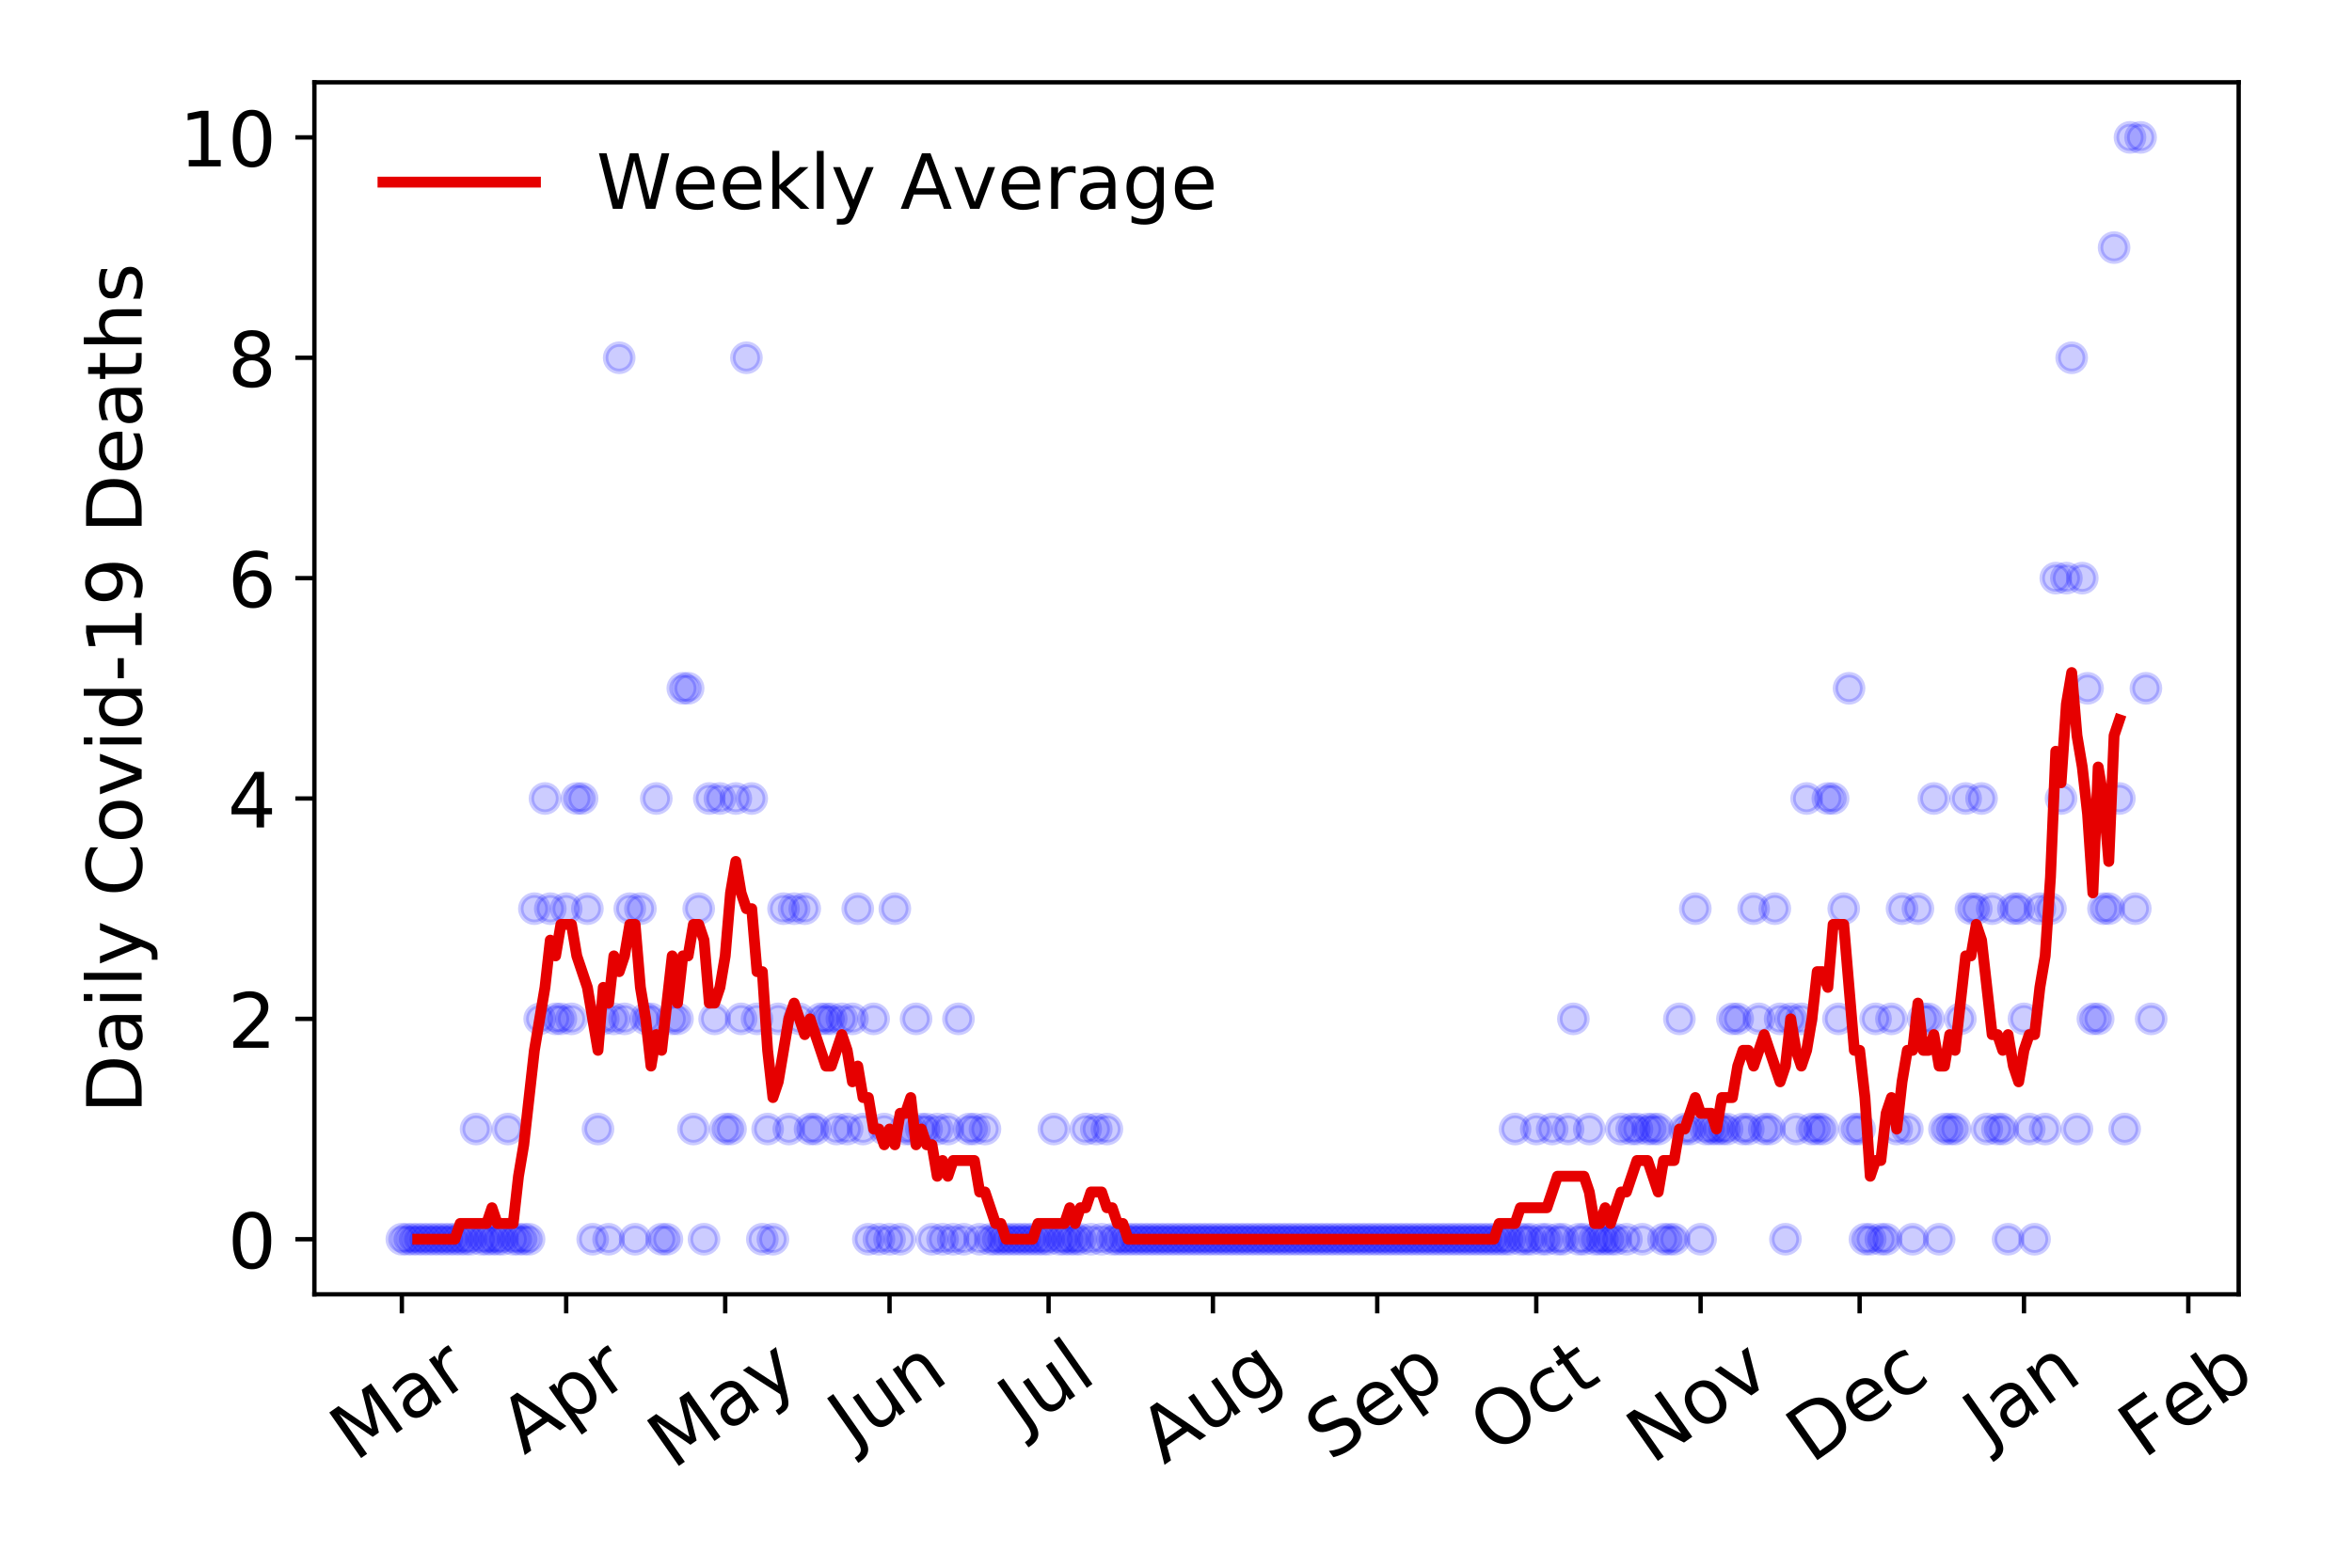 <?xml version="1.0" encoding="utf-8" standalone="no"?>
<!DOCTYPE svg PUBLIC "-//W3C//DTD SVG 1.1//EN"
  "http://www.w3.org/Graphics/SVG/1.1/DTD/svg11.dtd">
<!-- Created with matplotlib (https://matplotlib.org/) -->
<svg height="288pt" version="1.1" viewBox="0 0 432 288" width="432pt" xmlns="http://www.w3.org/2000/svg" xmlns:xlink="http://www.w3.org/1999/xlink">
 <defs>
  <style type="text/css">
*{stroke-linecap:butt;stroke-linejoin:round;}
  </style>
 </defs>
 <g id="figure_1">
  <g id="patch_1">
   <path d="M 0 288 
L 432 288 
L 432 0 
L 0 0 
z
" style="fill:#ffffff;"/>
  </g>
  <g id="axes_1">
   <g id="patch_2">
    <path d="M 57.745 237.778 
L 411.183 237.778 
L 411.183 15.12 
L 57.745 15.12 
z
" style="fill:#ffffff;"/>
   </g>
   <g id="matplotlib.axis_1">
    <g id="xtick_1">
     <g id="line2d_1">
      <defs>
       <path d="M 0 0 
L 0 3.5 
" id="m8eba03654b" style="stroke:#000000;stroke-width:0.8;"/>
      </defs>
      <g>
       <use style="stroke:#000000;stroke-width:0.8;" x="73.81" xlink:href="#m8eba03654b" y="237.778"/>
      </g>
     </g>
     <g id="text_1">
      <!-- Mar -->
      <defs>
       <path d="M 9.812 72.906 
L 24.516 72.906 
L 43.109 23.297 
L 61.812 72.906 
L 76.516 72.906 
L 76.516 0 
L 66.891 0 
L 66.891 64.016 
L 48.094 14.016 
L 38.188 14.016 
L 19.391 64.016 
L 19.391 0 
L 9.812 0 
z
" id="DejaVuSans-77"/>
       <path d="M 34.281 27.484 
Q 23.391 27.484 19.188 25 
Q 14.984 22.516 14.984 16.5 
Q 14.984 11.719 18.141 8.906 
Q 21.297 6.109 26.703 6.109 
Q 34.188 6.109 38.703 11.406 
Q 43.219 16.703 43.219 25.484 
L 43.219 27.484 
z
M 52.203 31.203 
L 52.203 0 
L 43.219 0 
L 43.219 8.297 
Q 40.141 3.328 35.547 0.953 
Q 30.953 -1.422 24.312 -1.422 
Q 15.922 -1.422 10.953 3.297 
Q 6 8.016 6 15.922 
Q 6 25.141 12.172 29.828 
Q 18.359 34.516 30.609 34.516 
L 43.219 34.516 
L 43.219 35.406 
Q 43.219 41.609 39.141 45 
Q 35.062 48.391 27.688 48.391 
Q 23 48.391 18.547 47.266 
Q 14.109 46.141 10.016 43.891 
L 10.016 52.203 
Q 14.938 54.109 19.578 55.047 
Q 24.219 56 28.609 56 
Q 40.484 56 46.344 49.844 
Q 52.203 43.703 52.203 31.203 
z
" id="DejaVuSans-97"/>
       <path d="M 41.109 46.297 
Q 39.594 47.172 37.812 47.578 
Q 36.031 48 33.891 48 
Q 26.266 48 22.188 43.047 
Q 18.109 38.094 18.109 28.812 
L 18.109 0 
L 9.078 0 
L 9.078 54.688 
L 18.109 54.688 
L 18.109 46.188 
Q 20.953 51.172 25.484 53.578 
Q 30.031 56 36.531 56 
Q 37.453 56 38.578 55.875 
Q 39.703 55.766 41.062 55.516 
z
" id="DejaVuSans-114"/>
      </defs>
      <g transform="translate(65.208 268.643)rotate(-35)scale(0.14 -0.14)">
       <use xlink:href="#DejaVuSans-77"/>
       <use x="86.279" xlink:href="#DejaVuSans-97"/>
       <use x="147.559" xlink:href="#DejaVuSans-114"/>
      </g>
     </g>
    </g>
    <g id="xtick_2">
     <g id="line2d_2">
      <g>
       <use style="stroke:#000000;stroke-width:0.8;" x="103.994" xlink:href="#m8eba03654b" y="237.778"/>
      </g>
     </g>
     <g id="text_2">
      <!-- Apr -->
      <defs>
       <path d="M 34.188 63.188 
L 20.797 26.906 
L 47.609 26.906 
z
M 28.609 72.906 
L 39.797 72.906 
L 67.578 0 
L 57.328 0 
L 50.688 18.703 
L 17.828 18.703 
L 11.188 0 
L 0.781 0 
z
" id="DejaVuSans-65"/>
       <path d="M 18.109 8.203 
L 18.109 -20.797 
L 9.078 -20.797 
L 9.078 54.688 
L 18.109 54.688 
L 18.109 46.391 
Q 20.953 51.266 25.266 53.625 
Q 29.594 56 35.594 56 
Q 45.562 56 51.781 48.094 
Q 58.016 40.188 58.016 27.297 
Q 58.016 14.406 51.781 6.484 
Q 45.562 -1.422 35.594 -1.422 
Q 29.594 -1.422 25.266 0.953 
Q 20.953 3.328 18.109 8.203 
z
M 48.688 27.297 
Q 48.688 37.203 44.609 42.844 
Q 40.531 48.484 33.406 48.484 
Q 26.266 48.484 22.188 42.844 
Q 18.109 37.203 18.109 27.297 
Q 18.109 17.391 22.188 11.75 
Q 26.266 6.109 33.406 6.109 
Q 40.531 6.109 44.609 11.75 
Q 48.688 17.391 48.688 27.297 
z
" id="DejaVuSans-112"/>
      </defs>
      <g transform="translate(96.29 267.384)rotate(-35)scale(0.14 -0.14)">
       <use xlink:href="#DejaVuSans-65"/>
       <use x="68.408" xlink:href="#DejaVuSans-112"/>
       <use x="131.885" xlink:href="#DejaVuSans-114"/>
      </g>
     </g>
    </g>
    <g id="xtick_3">
     <g id="line2d_3">
      <g>
       <use style="stroke:#000000;stroke-width:0.8;" x="133.203" xlink:href="#m8eba03654b" y="237.778"/>
      </g>
     </g>
     <g id="text_3">
      <!-- May -->
      <defs>
       <path d="M 32.172 -5.078 
Q 28.375 -14.844 24.75 -17.812 
Q 21.141 -20.797 15.094 -20.797 
L 7.906 -20.797 
L 7.906 -13.281 
L 13.188 -13.281 
Q 16.891 -13.281 18.938 -11.516 
Q 21 -9.766 23.484 -3.219 
L 25.094 0.875 
L 2.984 54.688 
L 12.5 54.688 
L 29.594 11.922 
L 46.688 54.688 
L 56.203 54.688 
z
" id="DejaVuSans-121"/>
      </defs>
      <g transform="translate(123.564 270.094)rotate(-35)scale(0.14 -0.14)">
       <use xlink:href="#DejaVuSans-77"/>
       <use x="86.279" xlink:href="#DejaVuSans-97"/>
       <use x="147.559" xlink:href="#DejaVuSans-121"/>
      </g>
     </g>
    </g>
    <g id="xtick_4">
     <g id="line2d_4">
      <g>
       <use style="stroke:#000000;stroke-width:0.8;" x="163.387" xlink:href="#m8eba03654b" y="237.778"/>
      </g>
     </g>
     <g id="text_4">
      <!-- Jun -->
      <defs>
       <path d="M 9.812 72.906 
L 19.672 72.906 
L 19.672 5.078 
Q 19.672 -8.109 14.672 -14.062 
Q 9.672 -20.016 -1.422 -20.016 
L -5.172 -20.016 
L -5.172 -11.719 
L -2.094 -11.719 
Q 4.438 -11.719 7.125 -8.047 
Q 9.812 -4.391 9.812 5.078 
z
" id="DejaVuSans-74"/>
       <path d="M 8.5 21.578 
L 8.5 54.688 
L 17.484 54.688 
L 17.484 21.922 
Q 17.484 14.156 20.5 10.266 
Q 23.531 6.391 29.594 6.391 
Q 36.859 6.391 41.078 11.031 
Q 45.312 15.672 45.312 23.688 
L 45.312 54.688 
L 54.297 54.688 
L 54.297 0 
L 45.312 0 
L 45.312 8.406 
Q 42.047 3.422 37.719 1 
Q 33.406 -1.422 27.688 -1.422 
Q 18.266 -1.422 13.375 4.438 
Q 8.5 10.297 8.5 21.578 
z
M 31.109 56 
z
" id="DejaVuSans-117"/>
       <path d="M 54.891 33.016 
L 54.891 0 
L 45.906 0 
L 45.906 32.719 
Q 45.906 40.484 42.875 44.328 
Q 39.844 48.188 33.797 48.188 
Q 26.516 48.188 22.312 43.547 
Q 18.109 38.922 18.109 30.906 
L 18.109 0 
L 9.078 0 
L 9.078 54.688 
L 18.109 54.688 
L 18.109 46.188 
Q 21.344 51.125 25.703 53.562 
Q 30.078 56 35.797 56 
Q 45.219 56 50.047 50.172 
Q 54.891 44.344 54.891 33.016 
z
" id="DejaVuSans-110"/>
      </defs>
      <g transform="translate(156.643 266.039)rotate(-35)scale(0.14 -0.14)">
       <use xlink:href="#DejaVuSans-74"/>
       <use x="29.492" xlink:href="#DejaVuSans-117"/>
       <use x="92.871" xlink:href="#DejaVuSans-110"/>
      </g>
     </g>
    </g>
    <g id="xtick_5">
     <g id="line2d_5">
      <g>
       <use style="stroke:#000000;stroke-width:0.8;" x="192.597" xlink:href="#m8eba03654b" y="237.778"/>
      </g>
     </g>
     <g id="text_5">
      <!-- Jul -->
      <defs>
       <path d="M 9.422 75.984 
L 18.406 75.984 
L 18.406 0 
L 9.422 0 
z
" id="DejaVuSans-108"/>
      </defs>
      <g transform="translate(187.894 263.181)rotate(-35)scale(0.14 -0.14)">
       <use xlink:href="#DejaVuSans-74"/>
       <use x="29.492" xlink:href="#DejaVuSans-117"/>
       <use x="92.871" xlink:href="#DejaVuSans-108"/>
      </g>
     </g>
    </g>
    <g id="xtick_6">
     <g id="line2d_6">
      <g>
       <use style="stroke:#000000;stroke-width:0.8;" x="222.78" xlink:href="#m8eba03654b" y="237.778"/>
      </g>
     </g>
     <g id="text_6">
      <!-- Aug -->
      <defs>
       <path d="M 45.406 27.984 
Q 45.406 37.75 41.375 43.109 
Q 37.359 48.484 30.078 48.484 
Q 22.859 48.484 18.828 43.109 
Q 14.797 37.75 14.797 27.984 
Q 14.797 18.266 18.828 12.891 
Q 22.859 7.516 30.078 7.516 
Q 37.359 7.516 41.375 12.891 
Q 45.406 18.266 45.406 27.984 
z
M 54.391 6.781 
Q 54.391 -7.172 48.188 -13.984 
Q 42 -20.797 29.203 -20.797 
Q 24.469 -20.797 20.266 -20.094 
Q 16.062 -19.391 12.109 -17.922 
L 12.109 -9.188 
Q 16.062 -11.328 19.922 -12.344 
Q 23.781 -13.375 27.781 -13.375 
Q 36.625 -13.375 41.016 -8.766 
Q 45.406 -4.156 45.406 5.172 
L 45.406 9.625 
Q 42.625 4.781 38.281 2.391 
Q 33.938 0 27.875 0 
Q 17.828 0 11.672 7.656 
Q 5.516 15.328 5.516 27.984 
Q 5.516 40.672 11.672 48.328 
Q 17.828 56 27.875 56 
Q 33.938 56 38.281 53.609 
Q 42.625 51.219 45.406 46.391 
L 45.406 54.688 
L 54.391 54.688 
z
" id="DejaVuSans-103"/>
      </defs>
      <g transform="translate(213.799 269.172)rotate(-35)scale(0.14 -0.14)">
       <use xlink:href="#DejaVuSans-65"/>
       <use x="68.408" xlink:href="#DejaVuSans-117"/>
       <use x="131.787" xlink:href="#DejaVuSans-103"/>
      </g>
     </g>
    </g>
    <g id="xtick_7">
     <g id="line2d_7">
      <g>
       <use style="stroke:#000000;stroke-width:0.8;" x="252.963" xlink:href="#m8eba03654b" y="237.778"/>
      </g>
     </g>
     <g id="text_7">
      <!-- Sep -->
      <defs>
       <path d="M 53.516 70.516 
L 53.516 60.891 
Q 47.906 63.578 42.922 64.891 
Q 37.938 66.219 33.297 66.219 
Q 25.25 66.219 20.875 63.094 
Q 16.5 59.969 16.5 54.203 
Q 16.5 49.359 19.406 46.891 
Q 22.312 44.438 30.422 42.922 
L 36.375 41.703 
Q 47.406 39.594 52.656 34.297 
Q 57.906 29 57.906 20.125 
Q 57.906 9.516 50.797 4.047 
Q 43.703 -1.422 29.984 -1.422 
Q 24.812 -1.422 18.969 -0.25 
Q 13.141 0.922 6.891 3.219 
L 6.891 13.375 
Q 12.891 10.016 18.656 8.297 
Q 24.422 6.594 29.984 6.594 
Q 38.422 6.594 43.016 9.906 
Q 47.609 13.234 47.609 19.391 
Q 47.609 24.75 44.312 27.781 
Q 41.016 30.812 33.5 32.328 
L 27.484 33.5 
Q 16.453 35.688 11.516 40.375 
Q 6.594 45.062 6.594 53.422 
Q 6.594 63.094 13.406 68.656 
Q 20.219 74.219 32.172 74.219 
Q 37.312 74.219 42.625 73.281 
Q 47.953 72.359 53.516 70.516 
z
" id="DejaVuSans-83"/>
       <path d="M 56.203 29.594 
L 56.203 25.203 
L 14.891 25.203 
Q 15.484 15.922 20.484 11.062 
Q 25.484 6.203 34.422 6.203 
Q 39.594 6.203 44.453 7.469 
Q 49.312 8.734 54.109 11.281 
L 54.109 2.781 
Q 49.266 0.734 44.188 -0.344 
Q 39.109 -1.422 33.891 -1.422 
Q 20.797 -1.422 13.156 6.188 
Q 5.516 13.812 5.516 26.812 
Q 5.516 40.234 12.766 48.109 
Q 20.016 56 32.328 56 
Q 43.359 56 49.781 48.891 
Q 56.203 41.797 56.203 29.594 
z
M 47.219 32.234 
Q 47.125 39.594 43.094 43.984 
Q 39.062 48.391 32.422 48.391 
Q 24.906 48.391 20.391 44.141 
Q 15.875 39.891 15.188 32.172 
z
" id="DejaVuSans-101"/>
      </defs>
      <g transform="translate(244.37 268.629)rotate(-35)scale(0.14 -0.14)">
       <use xlink:href="#DejaVuSans-83"/>
       <use x="63.477" xlink:href="#DejaVuSans-101"/>
       <use x="125" xlink:href="#DejaVuSans-112"/>
      </g>
     </g>
    </g>
    <g id="xtick_8">
     <g id="line2d_8">
      <g>
       <use style="stroke:#000000;stroke-width:0.8;" x="282.173" xlink:href="#m8eba03654b" y="237.778"/>
      </g>
     </g>
     <g id="text_8">
      <!-- Oct -->
      <defs>
       <path d="M 39.406 66.219 
Q 28.656 66.219 22.328 58.203 
Q 16.016 50.203 16.016 36.375 
Q 16.016 22.609 22.328 14.594 
Q 28.656 6.594 39.406 6.594 
Q 50.141 6.594 56.422 14.594 
Q 62.703 22.609 62.703 36.375 
Q 62.703 50.203 56.422 58.203 
Q 50.141 66.219 39.406 66.219 
z
M 39.406 74.219 
Q 54.734 74.219 63.906 63.938 
Q 73.094 53.656 73.094 36.375 
Q 73.094 19.141 63.906 8.859 
Q 54.734 -1.422 39.406 -1.422 
Q 24.031 -1.422 14.812 8.828 
Q 5.609 19.094 5.609 36.375 
Q 5.609 53.656 14.812 63.938 
Q 24.031 74.219 39.406 74.219 
z
" id="DejaVuSans-79"/>
       <path d="M 48.781 52.594 
L 48.781 44.188 
Q 44.969 46.297 41.141 47.344 
Q 37.312 48.391 33.406 48.391 
Q 24.656 48.391 19.812 42.844 
Q 14.984 37.312 14.984 27.297 
Q 14.984 17.281 19.812 11.734 
Q 24.656 6.203 33.406 6.203 
Q 37.312 6.203 41.141 7.25 
Q 44.969 8.297 48.781 10.406 
L 48.781 2.094 
Q 45.016 0.344 40.984 -0.531 
Q 36.969 -1.422 32.422 -1.422 
Q 20.062 -1.422 12.781 6.344 
Q 5.516 14.109 5.516 27.297 
Q 5.516 40.672 12.859 48.328 
Q 20.219 56 33.016 56 
Q 37.156 56 41.109 55.141 
Q 45.062 54.297 48.781 52.594 
z
" id="DejaVuSans-99"/>
       <path d="M 18.312 70.219 
L 18.312 54.688 
L 36.812 54.688 
L 36.812 47.703 
L 18.312 47.703 
L 18.312 18.016 
Q 18.312 11.328 20.141 9.422 
Q 21.969 7.516 27.594 7.516 
L 36.812 7.516 
L 36.812 0 
L 27.594 0 
Q 17.188 0 13.234 3.875 
Q 9.281 7.766 9.281 18.016 
L 9.281 47.703 
L 2.688 47.703 
L 2.688 54.688 
L 9.281 54.688 
L 9.281 70.219 
z
" id="DejaVuSans-116"/>
      </defs>
      <g transform="translate(274.474 267.377)rotate(-35)scale(0.14 -0.14)">
       <use xlink:href="#DejaVuSans-79"/>
       <use x="78.711" xlink:href="#DejaVuSans-99"/>
       <use x="133.691" xlink:href="#DejaVuSans-116"/>
      </g>
     </g>
    </g>
    <g id="xtick_9">
     <g id="line2d_9">
      <g>
       <use style="stroke:#000000;stroke-width:0.8;" x="312.356" xlink:href="#m8eba03654b" y="237.778"/>
      </g>
     </g>
     <g id="text_9">
      <!-- Nov -->
      <defs>
       <path d="M 9.812 72.906 
L 23.094 72.906 
L 55.422 11.922 
L 55.422 72.906 
L 64.984 72.906 
L 64.984 0 
L 51.703 0 
L 19.391 60.984 
L 19.391 0 
L 9.812 0 
z
" id="DejaVuSans-78"/>
       <path d="M 30.609 48.391 
Q 23.391 48.391 19.188 42.75 
Q 14.984 37.109 14.984 27.297 
Q 14.984 17.484 19.156 11.844 
Q 23.344 6.203 30.609 6.203 
Q 37.797 6.203 41.984 11.859 
Q 46.188 17.531 46.188 27.297 
Q 46.188 37.016 41.984 42.703 
Q 37.797 48.391 30.609 48.391 
z
M 30.609 56 
Q 42.328 56 49.016 48.375 
Q 55.719 40.766 55.719 27.297 
Q 55.719 13.875 49.016 6.219 
Q 42.328 -1.422 30.609 -1.422 
Q 18.844 -1.422 12.172 6.219 
Q 5.516 13.875 5.516 27.297 
Q 5.516 40.766 12.172 48.375 
Q 18.844 56 30.609 56 
z
" id="DejaVuSans-111"/>
       <path d="M 2.984 54.688 
L 12.5 54.688 
L 29.594 8.797 
L 46.688 54.688 
L 56.203 54.688 
L 35.688 0 
L 23.484 0 
z
" id="DejaVuSans-118"/>
      </defs>
      <g transform="translate(303.38 269.166)rotate(-35)scale(0.14 -0.14)">
       <use xlink:href="#DejaVuSans-78"/>
       <use x="74.805" xlink:href="#DejaVuSans-111"/>
       <use x="135.986" xlink:href="#DejaVuSans-118"/>
      </g>
     </g>
    </g>
    <g id="xtick_10">
     <g id="line2d_10">
      <g>
       <use style="stroke:#000000;stroke-width:0.8;" x="341.566" xlink:href="#m8eba03654b" y="237.778"/>
      </g>
     </g>
     <g id="text_10">
      <!-- Dec -->
      <defs>
       <path d="M 19.672 64.797 
L 19.672 8.109 
L 31.594 8.109 
Q 46.688 8.109 53.688 14.938 
Q 60.688 21.781 60.688 36.531 
Q 60.688 51.172 53.688 57.984 
Q 46.688 64.797 31.594 64.797 
z
M 9.812 72.906 
L 30.078 72.906 
Q 51.266 72.906 61.172 64.094 
Q 71.094 55.281 71.094 36.531 
Q 71.094 17.672 61.125 8.828 
Q 51.172 0 30.078 0 
L 9.812 0 
z
" id="DejaVuSans-68"/>
      </defs>
      <g transform="translate(332.686 269.032)rotate(-35)scale(0.14 -0.14)">
       <use xlink:href="#DejaVuSans-68"/>
       <use x="77.002" xlink:href="#DejaVuSans-101"/>
       <use x="138.525" xlink:href="#DejaVuSans-99"/>
      </g>
     </g>
    </g>
    <g id="xtick_11">
     <g id="line2d_11">
      <g>
       <use style="stroke:#000000;stroke-width:0.8;" x="371.75" xlink:href="#m8eba03654b" y="237.778"/>
      </g>
     </g>
     <g id="text_11">
      <!-- Jan -->
      <g transform="translate(365.126 265.871)rotate(-35)scale(0.14 -0.14)">
       <use xlink:href="#DejaVuSans-74"/>
       <use x="29.492" xlink:href="#DejaVuSans-97"/>
       <use x="90.771" xlink:href="#DejaVuSans-110"/>
      </g>
     </g>
    </g>
    <g id="xtick_12">
     <g id="line2d_12">
      <g>
       <use style="stroke:#000000;stroke-width:0.8;" x="401.933" xlink:href="#m8eba03654b" y="237.778"/>
      </g>
     </g>
     <g id="text_12">
      <!-- Feb -->
      <defs>
       <path d="M 9.812 72.906 
L 51.703 72.906 
L 51.703 64.594 
L 19.672 64.594 
L 19.672 43.109 
L 48.578 43.109 
L 48.578 34.812 
L 19.672 34.812 
L 19.672 0 
L 9.812 0 
z
" id="DejaVuSans-70"/>
       <path d="M 48.688 27.297 
Q 48.688 37.203 44.609 42.844 
Q 40.531 48.484 33.406 48.484 
Q 26.266 48.484 22.188 42.844 
Q 18.109 37.203 18.109 27.297 
Q 18.109 17.391 22.188 11.75 
Q 26.266 6.109 33.406 6.109 
Q 40.531 6.109 44.609 11.75 
Q 48.688 17.391 48.688 27.297 
z
M 18.109 46.391 
Q 20.953 51.266 25.266 53.625 
Q 29.594 56 35.594 56 
Q 45.562 56 51.781 48.094 
Q 58.016 40.188 58.016 27.297 
Q 58.016 14.406 51.781 6.484 
Q 45.562 -1.422 35.594 -1.422 
Q 29.594 -1.422 25.266 0.953 
Q 20.953 3.328 18.109 8.203 
L 18.109 0 
L 9.078 0 
L 9.078 75.984 
L 18.109 75.984 
z
" id="DejaVuSans-98"/>
      </defs>
      <g transform="translate(393.687 268.143)rotate(-35)scale(0.14 -0.14)">
       <use xlink:href="#DejaVuSans-70"/>
       <use x="57.441" xlink:href="#DejaVuSans-101"/>
       <use x="118.965" xlink:href="#DejaVuSans-98"/>
      </g>
     </g>
    </g>
   </g>
   <g id="matplotlib.axis_2">
    <g id="ytick_1">
     <g id="line2d_13">
      <defs>
       <path d="M 0 0 
L -3.5 0 
" id="m38a21ec152" style="stroke:#000000;stroke-width:0.8;"/>
      </defs>
      <g>
       <use style="stroke:#000000;stroke-width:0.8;" x="57.745" xlink:href="#m38a21ec152" y="227.657"/>
      </g>
     </g>
     <g id="text_13">
      <!-- 0 -->
      <defs>
       <path d="M 31.781 66.406 
Q 24.172 66.406 20.328 58.906 
Q 16.5 51.422 16.5 36.375 
Q 16.5 21.391 20.328 13.891 
Q 24.172 6.391 31.781 6.391 
Q 39.453 6.391 43.281 13.891 
Q 47.125 21.391 47.125 36.375 
Q 47.125 51.422 43.281 58.906 
Q 39.453 66.406 31.781 66.406 
z
M 31.781 74.219 
Q 44.047 74.219 50.516 64.516 
Q 56.984 54.828 56.984 36.375 
Q 56.984 17.969 50.516 8.266 
Q 44.047 -1.422 31.781 -1.422 
Q 19.531 -1.422 13.062 8.266 
Q 6.594 17.969 6.594 36.375 
Q 6.594 54.828 13.062 64.516 
Q 19.531 74.219 31.781 74.219 
z
" id="DejaVuSans-48"/>
      </defs>
      <g transform="translate(41.837 232.976)scale(0.14 -0.14)">
       <use xlink:href="#DejaVuSans-48"/>
      </g>
     </g>
    </g>
    <g id="ytick_2">
     <g id="line2d_14">
      <g>
       <use style="stroke:#000000;stroke-width:0.8;" x="57.745" xlink:href="#m38a21ec152" y="187.174"/>
      </g>
     </g>
     <g id="text_14">
      <!-- 2 -->
      <defs>
       <path d="M 19.188 8.297 
L 53.609 8.297 
L 53.609 0 
L 7.328 0 
L 7.328 8.297 
Q 12.938 14.109 22.625 23.891 
Q 32.328 33.688 34.812 36.531 
Q 39.547 41.844 41.422 45.531 
Q 43.312 49.219 43.312 52.781 
Q 43.312 58.594 39.234 62.25 
Q 35.156 65.922 28.609 65.922 
Q 23.969 65.922 18.812 64.312 
Q 13.672 62.703 7.812 59.422 
L 7.812 69.391 
Q 13.766 71.781 18.938 73 
Q 24.125 74.219 28.422 74.219 
Q 39.75 74.219 46.484 68.547 
Q 53.219 62.891 53.219 53.422 
Q 53.219 48.922 51.531 44.891 
Q 49.859 40.875 45.406 35.406 
Q 44.188 33.984 37.641 27.219 
Q 31.109 20.453 19.188 8.297 
z
" id="DejaVuSans-50"/>
      </defs>
      <g transform="translate(41.837 192.493)scale(0.14 -0.14)">
       <use xlink:href="#DejaVuSans-50"/>
      </g>
     </g>
    </g>
    <g id="ytick_3">
     <g id="line2d_15">
      <g>
       <use style="stroke:#000000;stroke-width:0.8;" x="57.745" xlink:href="#m38a21ec152" y="146.691"/>
      </g>
     </g>
     <g id="text_15">
      <!-- 4 -->
      <defs>
       <path d="M 37.797 64.312 
L 12.891 25.391 
L 37.797 25.391 
z
M 35.203 72.906 
L 47.609 72.906 
L 47.609 25.391 
L 58.016 25.391 
L 58.016 17.188 
L 47.609 17.188 
L 47.609 0 
L 37.797 0 
L 37.797 17.188 
L 4.891 17.188 
L 4.891 26.703 
z
" id="DejaVuSans-52"/>
      </defs>
      <g transform="translate(41.837 152.01)scale(0.14 -0.14)">
       <use xlink:href="#DejaVuSans-52"/>
      </g>
     </g>
    </g>
    <g id="ytick_4">
     <g id="line2d_16">
      <g>
       <use style="stroke:#000000;stroke-width:0.8;" x="57.745" xlink:href="#m38a21ec152" y="106.207"/>
      </g>
     </g>
     <g id="text_16">
      <!-- 6 -->
      <defs>
       <path d="M 33.016 40.375 
Q 26.375 40.375 22.484 35.828 
Q 18.609 31.297 18.609 23.391 
Q 18.609 15.531 22.484 10.953 
Q 26.375 6.391 33.016 6.391 
Q 39.656 6.391 43.531 10.953 
Q 47.406 15.531 47.406 23.391 
Q 47.406 31.297 43.531 35.828 
Q 39.656 40.375 33.016 40.375 
z
M 52.594 71.297 
L 52.594 62.312 
Q 48.875 64.062 45.094 64.984 
Q 41.312 65.922 37.594 65.922 
Q 27.828 65.922 22.672 59.328 
Q 17.531 52.734 16.797 39.406 
Q 19.672 43.656 24.016 45.922 
Q 28.375 48.188 33.594 48.188 
Q 44.578 48.188 50.953 41.516 
Q 57.328 34.859 57.328 23.391 
Q 57.328 12.156 50.688 5.359 
Q 44.047 -1.422 33.016 -1.422 
Q 20.359 -1.422 13.672 8.266 
Q 6.984 17.969 6.984 36.375 
Q 6.984 53.656 15.188 63.938 
Q 23.391 74.219 37.203 74.219 
Q 40.922 74.219 44.703 73.484 
Q 48.484 72.75 52.594 71.297 
z
" id="DejaVuSans-54"/>
      </defs>
      <g transform="translate(41.837 111.526)scale(0.14 -0.14)">
       <use xlink:href="#DejaVuSans-54"/>
      </g>
     </g>
    </g>
    <g id="ytick_5">
     <g id="line2d_17">
      <g>
       <use style="stroke:#000000;stroke-width:0.8;" x="57.745" xlink:href="#m38a21ec152" y="65.724"/>
      </g>
     </g>
     <g id="text_17">
      <!-- 8 -->
      <defs>
       <path d="M 31.781 34.625 
Q 24.75 34.625 20.719 30.859 
Q 16.703 27.094 16.703 20.516 
Q 16.703 13.922 20.719 10.156 
Q 24.75 6.391 31.781 6.391 
Q 38.812 6.391 42.859 10.172 
Q 46.922 13.969 46.922 20.516 
Q 46.922 27.094 42.891 30.859 
Q 38.875 34.625 31.781 34.625 
z
M 21.922 38.812 
Q 15.578 40.375 12.031 44.719 
Q 8.5 49.078 8.5 55.328 
Q 8.5 64.062 14.719 69.141 
Q 20.953 74.219 31.781 74.219 
Q 42.672 74.219 48.875 69.141 
Q 55.078 64.062 55.078 55.328 
Q 55.078 49.078 51.531 44.719 
Q 48 40.375 41.703 38.812 
Q 48.828 37.156 52.797 32.312 
Q 56.781 27.484 56.781 20.516 
Q 56.781 9.906 50.312 4.234 
Q 43.844 -1.422 31.781 -1.422 
Q 19.734 -1.422 13.25 4.234 
Q 6.781 9.906 6.781 20.516 
Q 6.781 27.484 10.781 32.312 
Q 14.797 37.156 21.922 38.812 
z
M 18.312 54.391 
Q 18.312 48.734 21.844 45.562 
Q 25.391 42.391 31.781 42.391 
Q 38.141 42.391 41.719 45.562 
Q 45.312 48.734 45.312 54.391 
Q 45.312 60.062 41.719 63.234 
Q 38.141 66.406 31.781 66.406 
Q 25.391 66.406 21.844 63.234 
Q 18.312 60.062 18.312 54.391 
z
" id="DejaVuSans-56"/>
      </defs>
      <g transform="translate(41.837 71.043)scale(0.14 -0.14)">
       <use xlink:href="#DejaVuSans-56"/>
      </g>
     </g>
    </g>
    <g id="ytick_6">
     <g id="line2d_18">
      <g>
       <use style="stroke:#000000;stroke-width:0.8;" x="57.745" xlink:href="#m38a21ec152" y="25.241"/>
      </g>
     </g>
     <g id="text_18">
      <!-- 10 -->
      <defs>
       <path d="M 12.406 8.297 
L 28.516 8.297 
L 28.516 63.922 
L 10.984 60.406 
L 10.984 69.391 
L 28.422 72.906 
L 38.281 72.906 
L 38.281 8.297 
L 54.391 8.297 
L 54.391 0 
L 12.406 0 
z
" id="DejaVuSans-49"/>
      </defs>
      <g transform="translate(32.93 30.56)scale(0.14 -0.14)">
       <use xlink:href="#DejaVuSans-49"/>
       <use x="63.623" xlink:href="#DejaVuSans-48"/>
      </g>
     </g>
    </g>
    <g id="text_19">
     <!-- Daily Covid-19 Deaths -->
     <defs>
      <path d="M 9.422 54.688 
L 18.406 54.688 
L 18.406 0 
L 9.422 0 
z
M 9.422 75.984 
L 18.406 75.984 
L 18.406 64.594 
L 9.422 64.594 
z
" id="DejaVuSans-105"/>
      <path id="DejaVuSans-32"/>
      <path d="M 64.406 67.281 
L 64.406 56.891 
Q 59.422 61.531 53.781 63.812 
Q 48.141 66.109 41.797 66.109 
Q 29.297 66.109 22.656 58.469 
Q 16.016 50.828 16.016 36.375 
Q 16.016 21.969 22.656 14.328 
Q 29.297 6.688 41.797 6.688 
Q 48.141 6.688 53.781 8.984 
Q 59.422 11.281 64.406 15.922 
L 64.406 5.609 
Q 59.234 2.094 53.438 0.328 
Q 47.656 -1.422 41.219 -1.422 
Q 24.656 -1.422 15.125 8.703 
Q 5.609 18.844 5.609 36.375 
Q 5.609 53.953 15.125 64.078 
Q 24.656 74.219 41.219 74.219 
Q 47.75 74.219 53.531 72.484 
Q 59.328 70.75 64.406 67.281 
z
" id="DejaVuSans-67"/>
      <path d="M 45.406 46.391 
L 45.406 75.984 
L 54.391 75.984 
L 54.391 0 
L 45.406 0 
L 45.406 8.203 
Q 42.578 3.328 38.25 0.953 
Q 33.938 -1.422 27.875 -1.422 
Q 17.969 -1.422 11.734 6.484 
Q 5.516 14.406 5.516 27.297 
Q 5.516 40.188 11.734 48.094 
Q 17.969 56 27.875 56 
Q 33.938 56 38.25 53.625 
Q 42.578 51.266 45.406 46.391 
z
M 14.797 27.297 
Q 14.797 17.391 18.875 11.75 
Q 22.953 6.109 30.078 6.109 
Q 37.203 6.109 41.297 11.75 
Q 45.406 17.391 45.406 27.297 
Q 45.406 37.203 41.297 42.844 
Q 37.203 48.484 30.078 48.484 
Q 22.953 48.484 18.875 42.844 
Q 14.797 37.203 14.797 27.297 
z
" id="DejaVuSans-100"/>
      <path d="M 4.891 31.391 
L 31.203 31.391 
L 31.203 23.391 
L 4.891 23.391 
z
" id="DejaVuSans-45"/>
      <path d="M 10.984 1.516 
L 10.984 10.5 
Q 14.703 8.734 18.5 7.812 
Q 22.312 6.891 25.984 6.891 
Q 35.75 6.891 40.891 13.453 
Q 46.047 20.016 46.781 33.406 
Q 43.953 29.203 39.594 26.953 
Q 35.25 24.703 29.984 24.703 
Q 19.047 24.703 12.672 31.312 
Q 6.297 37.938 6.297 49.422 
Q 6.297 60.641 12.938 67.422 
Q 19.578 74.219 30.609 74.219 
Q 43.266 74.219 49.922 64.516 
Q 56.594 54.828 56.594 36.375 
Q 56.594 19.141 48.406 8.859 
Q 40.234 -1.422 26.422 -1.422 
Q 22.703 -1.422 18.891 -0.688 
Q 15.094 0.047 10.984 1.516 
z
M 30.609 32.422 
Q 37.25 32.422 41.125 36.953 
Q 45.016 41.5 45.016 49.422 
Q 45.016 57.281 41.125 61.844 
Q 37.25 66.406 30.609 66.406 
Q 23.969 66.406 20.094 61.844 
Q 16.219 57.281 16.219 49.422 
Q 16.219 41.5 20.094 36.953 
Q 23.969 32.422 30.609 32.422 
z
" id="DejaVuSans-57"/>
      <path d="M 54.891 33.016 
L 54.891 0 
L 45.906 0 
L 45.906 32.719 
Q 45.906 40.484 42.875 44.328 
Q 39.844 48.188 33.797 48.188 
Q 26.516 48.188 22.312 43.547 
Q 18.109 38.922 18.109 30.906 
L 18.109 0 
L 9.078 0 
L 9.078 75.984 
L 18.109 75.984 
L 18.109 46.188 
Q 21.344 51.125 25.703 53.562 
Q 30.078 56 35.797 56 
Q 45.219 56 50.047 50.172 
Q 54.891 44.344 54.891 33.016 
z
" id="DejaVuSans-104"/>
      <path d="M 44.281 53.078 
L 44.281 44.578 
Q 40.484 46.531 36.375 47.5 
Q 32.281 48.484 27.875 48.484 
Q 21.188 48.484 17.844 46.438 
Q 14.5 44.391 14.5 40.281 
Q 14.5 37.156 16.891 35.375 
Q 19.281 33.594 26.516 31.984 
L 29.594 31.297 
Q 39.156 29.25 43.188 25.516 
Q 47.219 21.781 47.219 15.094 
Q 47.219 7.469 41.188 3.016 
Q 35.156 -1.422 24.609 -1.422 
Q 20.219 -1.422 15.453 -0.562 
Q 10.688 0.297 5.422 2 
L 5.422 11.281 
Q 10.406 8.688 15.234 7.391 
Q 20.062 6.109 24.812 6.109 
Q 31.156 6.109 34.562 8.281 
Q 37.984 10.453 37.984 14.406 
Q 37.984 18.062 35.516 20.016 
Q 33.062 21.969 24.703 23.781 
L 21.578 24.516 
Q 13.234 26.266 9.516 29.906 
Q 5.812 33.547 5.812 39.891 
Q 5.812 47.609 11.281 51.797 
Q 16.75 56 26.812 56 
Q 31.781 56 36.172 55.266 
Q 40.578 54.547 44.281 53.078 
z
" id="DejaVuSans-115"/>
     </defs>
     <g transform="translate(26.018 204.56)rotate(-90)scale(0.14 -0.14)">
      <use xlink:href="#DejaVuSans-68"/>
      <use x="77.002" xlink:href="#DejaVuSans-97"/>
      <use x="138.281" xlink:href="#DejaVuSans-105"/>
      <use x="166.064" xlink:href="#DejaVuSans-108"/>
      <use x="193.848" xlink:href="#DejaVuSans-121"/>
      <use x="253.027" xlink:href="#DejaVuSans-32"/>
      <use x="284.814" xlink:href="#DejaVuSans-67"/>
      <use x="354.639" xlink:href="#DejaVuSans-111"/>
      <use x="415.82" xlink:href="#DejaVuSans-118"/>
      <use x="475" xlink:href="#DejaVuSans-105"/>
      <use x="502.783" xlink:href="#DejaVuSans-100"/>
      <use x="566.26" xlink:href="#DejaVuSans-45"/>
      <use x="602.344" xlink:href="#DejaVuSans-49"/>
      <use x="665.967" xlink:href="#DejaVuSans-57"/>
      <use x="729.59" xlink:href="#DejaVuSans-32"/>
      <use x="761.377" xlink:href="#DejaVuSans-68"/>
      <use x="838.379" xlink:href="#DejaVuSans-101"/>
      <use x="899.902" xlink:href="#DejaVuSans-97"/>
      <use x="961.182" xlink:href="#DejaVuSans-116"/>
      <use x="1000.391" xlink:href="#DejaVuSans-104"/>
      <use x="1063.77" xlink:href="#DejaVuSans-115"/>
     </g>
    </g>
   </g>
   <g id="line2d_19">
    <defs>
     <path d="M 0 2.5 
C 0.663 2.5 1.299 2.237 1.768 1.768 
C 2.237 1.299 2.5 0.663 2.5 0 
C 2.5 -0.663 2.237 -1.299 1.768 -1.768 
C 1.299 -2.237 0.663 -2.5 0 -2.5 
C -0.663 -2.5 -1.299 -2.237 -1.768 -1.768 
C -2.237 -1.299 -2.5 -0.663 -2.5 0 
C -2.5 0.663 -2.237 1.299 -1.768 1.768 
C -1.299 2.237 -0.663 2.5 0 2.5 
z
" id="m0931f3ea6c" style="stroke:#0000ff;stroke-opacity:0.2;"/>
    </defs>
    <g clip-path="url(#p7d23202d72)">
     <use style="fill:#0000ff;fill-opacity:0.2;stroke:#0000ff;stroke-opacity:0.2;" x="73.81" xlink:href="#m0931f3ea6c" y="227.657"/>
     <use style="fill:#0000ff;fill-opacity:0.2;stroke:#0000ff;stroke-opacity:0.2;" x="74.784" xlink:href="#m0931f3ea6c" y="227.657"/>
     <use style="fill:#0000ff;fill-opacity:0.2;stroke:#0000ff;stroke-opacity:0.2;" x="75.758" xlink:href="#m0931f3ea6c" y="227.657"/>
     <use style="fill:#0000ff;fill-opacity:0.2;stroke:#0000ff;stroke-opacity:0.2;" x="76.731" xlink:href="#m0931f3ea6c" y="227.657"/>
     <use style="fill:#0000ff;fill-opacity:0.2;stroke:#0000ff;stroke-opacity:0.2;" x="77.705" xlink:href="#m0931f3ea6c" y="227.657"/>
     <use style="fill:#0000ff;fill-opacity:0.2;stroke:#0000ff;stroke-opacity:0.2;" x="78.679" xlink:href="#m0931f3ea6c" y="227.657"/>
     <use style="fill:#0000ff;fill-opacity:0.2;stroke:#0000ff;stroke-opacity:0.2;" x="79.652" xlink:href="#m0931f3ea6c" y="227.657"/>
     <use style="fill:#0000ff;fill-opacity:0.2;stroke:#0000ff;stroke-opacity:0.2;" x="80.626" xlink:href="#m0931f3ea6c" y="227.657"/>
     <use style="fill:#0000ff;fill-opacity:0.2;stroke:#0000ff;stroke-opacity:0.2;" x="81.6" xlink:href="#m0931f3ea6c" y="227.657"/>
     <use style="fill:#0000ff;fill-opacity:0.2;stroke:#0000ff;stroke-opacity:0.2;" x="82.573" xlink:href="#m0931f3ea6c" y="227.657"/>
     <use style="fill:#0000ff;fill-opacity:0.2;stroke:#0000ff;stroke-opacity:0.2;" x="83.547" xlink:href="#m0931f3ea6c" y="227.657"/>
     <use style="fill:#0000ff;fill-opacity:0.2;stroke:#0000ff;stroke-opacity:0.2;" x="84.521" xlink:href="#m0931f3ea6c" y="227.657"/>
     <use style="fill:#0000ff;fill-opacity:0.2;stroke:#0000ff;stroke-opacity:0.2;" x="85.494" xlink:href="#m0931f3ea6c" y="227.657"/>
     <use style="fill:#0000ff;fill-opacity:0.2;stroke:#0000ff;stroke-opacity:0.2;" x="86.468" xlink:href="#m0931f3ea6c" y="227.657"/>
     <use style="fill:#0000ff;fill-opacity:0.2;stroke:#0000ff;stroke-opacity:0.2;" x="87.442" xlink:href="#m0931f3ea6c" y="207.416"/>
     <use style="fill:#0000ff;fill-opacity:0.2;stroke:#0000ff;stroke-opacity:0.2;" x="88.415" xlink:href="#m0931f3ea6c" y="227.657"/>
     <use style="fill:#0000ff;fill-opacity:0.2;stroke:#0000ff;stroke-opacity:0.2;" x="89.389" xlink:href="#m0931f3ea6c" y="227.657"/>
     <use style="fill:#0000ff;fill-opacity:0.2;stroke:#0000ff;stroke-opacity:0.2;" x="90.363" xlink:href="#m0931f3ea6c" y="227.657"/>
     <use style="fill:#0000ff;fill-opacity:0.2;stroke:#0000ff;stroke-opacity:0.2;" x="91.336" xlink:href="#m0931f3ea6c" y="227.657"/>
     <use style="fill:#0000ff;fill-opacity:0.2;stroke:#0000ff;stroke-opacity:0.2;" x="92.31" xlink:href="#m0931f3ea6c" y="227.657"/>
     <use style="fill:#0000ff;fill-opacity:0.2;stroke:#0000ff;stroke-opacity:0.2;" x="93.284" xlink:href="#m0931f3ea6c" y="207.416"/>
     <use style="fill:#0000ff;fill-opacity:0.2;stroke:#0000ff;stroke-opacity:0.2;" x="94.257" xlink:href="#m0931f3ea6c" y="227.657"/>
     <use style="fill:#0000ff;fill-opacity:0.2;stroke:#0000ff;stroke-opacity:0.2;" x="95.231" xlink:href="#m0931f3ea6c" y="227.657"/>
     <use style="fill:#0000ff;fill-opacity:0.2;stroke:#0000ff;stroke-opacity:0.2;" x="96.204" xlink:href="#m0931f3ea6c" y="227.657"/>
     <use style="fill:#0000ff;fill-opacity:0.2;stroke:#0000ff;stroke-opacity:0.2;" x="97.178" xlink:href="#m0931f3ea6c" y="227.657"/>
     <use style="fill:#0000ff;fill-opacity:0.2;stroke:#0000ff;stroke-opacity:0.2;" x="98.152" xlink:href="#m0931f3ea6c" y="166.932"/>
     <use style="fill:#0000ff;fill-opacity:0.2;stroke:#0000ff;stroke-opacity:0.2;" x="99.125" xlink:href="#m0931f3ea6c" y="187.174"/>
     <use style="fill:#0000ff;fill-opacity:0.2;stroke:#0000ff;stroke-opacity:0.2;" x="100.099" xlink:href="#m0931f3ea6c" y="146.691"/>
     <use style="fill:#0000ff;fill-opacity:0.2;stroke:#0000ff;stroke-opacity:0.2;" x="101.073" xlink:href="#m0931f3ea6c" y="166.932"/>
     <use style="fill:#0000ff;fill-opacity:0.2;stroke:#0000ff;stroke-opacity:0.2;" x="102.046" xlink:href="#m0931f3ea6c" y="187.174"/>
     <use style="fill:#0000ff;fill-opacity:0.2;stroke:#0000ff;stroke-opacity:0.2;" x="103.02" xlink:href="#m0931f3ea6c" y="187.174"/>
     <use style="fill:#0000ff;fill-opacity:0.2;stroke:#0000ff;stroke-opacity:0.2;" x="103.994" xlink:href="#m0931f3ea6c" y="166.932"/>
     <use style="fill:#0000ff;fill-opacity:0.2;stroke:#0000ff;stroke-opacity:0.2;" x="104.967" xlink:href="#m0931f3ea6c" y="187.174"/>
     <use style="fill:#0000ff;fill-opacity:0.2;stroke:#0000ff;stroke-opacity:0.2;" x="105.941" xlink:href="#m0931f3ea6c" y="146.691"/>
     <use style="fill:#0000ff;fill-opacity:0.2;stroke:#0000ff;stroke-opacity:0.2;" x="106.915" xlink:href="#m0931f3ea6c" y="146.691"/>
     <use style="fill:#0000ff;fill-opacity:0.2;stroke:#0000ff;stroke-opacity:0.2;" x="107.888" xlink:href="#m0931f3ea6c" y="166.932"/>
     <use style="fill:#0000ff;fill-opacity:0.2;stroke:#0000ff;stroke-opacity:0.2;" x="108.862" xlink:href="#m0931f3ea6c" y="227.657"/>
     <use style="fill:#0000ff;fill-opacity:0.2;stroke:#0000ff;stroke-opacity:0.2;" x="109.836" xlink:href="#m0931f3ea6c" y="207.416"/>
     <use style="fill:#0000ff;fill-opacity:0.2;stroke:#0000ff;stroke-opacity:0.2;" x="110.809" xlink:href="#m0931f3ea6c" y="187.174"/>
     <use style="fill:#0000ff;fill-opacity:0.2;stroke:#0000ff;stroke-opacity:0.2;" x="111.783" xlink:href="#m0931f3ea6c" y="227.657"/>
     <use style="fill:#0000ff;fill-opacity:0.2;stroke:#0000ff;stroke-opacity:0.2;" x="112.757" xlink:href="#m0931f3ea6c" y="187.174"/>
     <use style="fill:#0000ff;fill-opacity:0.2;stroke:#0000ff;stroke-opacity:0.2;" x="113.73" xlink:href="#m0931f3ea6c" y="65.724"/>
     <use style="fill:#0000ff;fill-opacity:0.2;stroke:#0000ff;stroke-opacity:0.2;" x="114.704" xlink:href="#m0931f3ea6c" y="187.174"/>
     <use style="fill:#0000ff;fill-opacity:0.2;stroke:#0000ff;stroke-opacity:0.2;" x="115.678" xlink:href="#m0931f3ea6c" y="166.932"/>
     <use style="fill:#0000ff;fill-opacity:0.2;stroke:#0000ff;stroke-opacity:0.2;" x="116.651" xlink:href="#m0931f3ea6c" y="227.657"/>
     <use style="fill:#0000ff;fill-opacity:0.2;stroke:#0000ff;stroke-opacity:0.2;" x="117.625" xlink:href="#m0931f3ea6c" y="166.932"/>
     <use style="fill:#0000ff;fill-opacity:0.2;stroke:#0000ff;stroke-opacity:0.2;" x="118.599" xlink:href="#m0931f3ea6c" y="187.174"/>
     <use style="fill:#0000ff;fill-opacity:0.2;stroke:#0000ff;stroke-opacity:0.2;" x="119.572" xlink:href="#m0931f3ea6c" y="187.174"/>
     <use style="fill:#0000ff;fill-opacity:0.2;stroke:#0000ff;stroke-opacity:0.2;" x="120.546" xlink:href="#m0931f3ea6c" y="146.691"/>
     <use style="fill:#0000ff;fill-opacity:0.2;stroke:#0000ff;stroke-opacity:0.2;" x="121.52" xlink:href="#m0931f3ea6c" y="227.657"/>
     <use style="fill:#0000ff;fill-opacity:0.2;stroke:#0000ff;stroke-opacity:0.2;" x="122.493" xlink:href="#m0931f3ea6c" y="227.657"/>
     <use style="fill:#0000ff;fill-opacity:0.2;stroke:#0000ff;stroke-opacity:0.2;" x="123.467" xlink:href="#m0931f3ea6c" y="187.174"/>
     <use style="fill:#0000ff;fill-opacity:0.2;stroke:#0000ff;stroke-opacity:0.2;" x="124.441" xlink:href="#m0931f3ea6c" y="187.174"/>
     <use style="fill:#0000ff;fill-opacity:0.2;stroke:#0000ff;stroke-opacity:0.2;" x="125.414" xlink:href="#m0931f3ea6c" y="126.449"/>
     <use style="fill:#0000ff;fill-opacity:0.2;stroke:#0000ff;stroke-opacity:0.2;" x="126.388" xlink:href="#m0931f3ea6c" y="126.449"/>
     <use style="fill:#0000ff;fill-opacity:0.2;stroke:#0000ff;stroke-opacity:0.2;" x="127.362" xlink:href="#m0931f3ea6c" y="207.416"/>
     <use style="fill:#0000ff;fill-opacity:0.2;stroke:#0000ff;stroke-opacity:0.2;" x="128.335" xlink:href="#m0931f3ea6c" y="166.932"/>
     <use style="fill:#0000ff;fill-opacity:0.2;stroke:#0000ff;stroke-opacity:0.2;" x="129.309" xlink:href="#m0931f3ea6c" y="227.657"/>
     <use style="fill:#0000ff;fill-opacity:0.2;stroke:#0000ff;stroke-opacity:0.2;" x="130.283" xlink:href="#m0931f3ea6c" y="146.691"/>
     <use style="fill:#0000ff;fill-opacity:0.2;stroke:#0000ff;stroke-opacity:0.2;" x="131.256" xlink:href="#m0931f3ea6c" y="187.174"/>
     <use style="fill:#0000ff;fill-opacity:0.2;stroke:#0000ff;stroke-opacity:0.2;" x="132.23" xlink:href="#m0931f3ea6c" y="146.691"/>
     <use style="fill:#0000ff;fill-opacity:0.2;stroke:#0000ff;stroke-opacity:0.2;" x="133.203" xlink:href="#m0931f3ea6c" y="207.416"/>
     <use style="fill:#0000ff;fill-opacity:0.2;stroke:#0000ff;stroke-opacity:0.2;" x="134.177" xlink:href="#m0931f3ea6c" y="207.416"/>
     <use style="fill:#0000ff;fill-opacity:0.2;stroke:#0000ff;stroke-opacity:0.2;" x="135.151" xlink:href="#m0931f3ea6c" y="146.691"/>
     <use style="fill:#0000ff;fill-opacity:0.2;stroke:#0000ff;stroke-opacity:0.2;" x="136.124" xlink:href="#m0931f3ea6c" y="187.174"/>
     <use style="fill:#0000ff;fill-opacity:0.2;stroke:#0000ff;stroke-opacity:0.2;" x="137.098" xlink:href="#m0931f3ea6c" y="65.724"/>
     <use style="fill:#0000ff;fill-opacity:0.2;stroke:#0000ff;stroke-opacity:0.2;" x="138.072" xlink:href="#m0931f3ea6c" y="146.691"/>
     <use style="fill:#0000ff;fill-opacity:0.2;stroke:#0000ff;stroke-opacity:0.2;" x="139.045" xlink:href="#m0931f3ea6c" y="187.174"/>
     <use style="fill:#0000ff;fill-opacity:0.2;stroke:#0000ff;stroke-opacity:0.2;" x="140.019" xlink:href="#m0931f3ea6c" y="227.657"/>
     <use style="fill:#0000ff;fill-opacity:0.2;stroke:#0000ff;stroke-opacity:0.2;" x="140.993" xlink:href="#m0931f3ea6c" y="207.416"/>
     <use style="fill:#0000ff;fill-opacity:0.2;stroke:#0000ff;stroke-opacity:0.2;" x="141.966" xlink:href="#m0931f3ea6c" y="227.657"/>
     <use style="fill:#0000ff;fill-opacity:0.2;stroke:#0000ff;stroke-opacity:0.2;" x="142.94" xlink:href="#m0931f3ea6c" y="187.174"/>
     <use style="fill:#0000ff;fill-opacity:0.2;stroke:#0000ff;stroke-opacity:0.2;" x="143.914" xlink:href="#m0931f3ea6c" y="166.932"/>
     <use style="fill:#0000ff;fill-opacity:0.2;stroke:#0000ff;stroke-opacity:0.2;" x="144.887" xlink:href="#m0931f3ea6c" y="207.416"/>
     <use style="fill:#0000ff;fill-opacity:0.2;stroke:#0000ff;stroke-opacity:0.2;" x="145.861" xlink:href="#m0931f3ea6c" y="166.932"/>
     <use style="fill:#0000ff;fill-opacity:0.2;stroke:#0000ff;stroke-opacity:0.2;" x="146.835" xlink:href="#m0931f3ea6c" y="187.174"/>
     <use style="fill:#0000ff;fill-opacity:0.2;stroke:#0000ff;stroke-opacity:0.2;" x="147.808" xlink:href="#m0931f3ea6c" y="166.932"/>
     <use style="fill:#0000ff;fill-opacity:0.2;stroke:#0000ff;stroke-opacity:0.2;" x="148.782" xlink:href="#m0931f3ea6c" y="207.416"/>
     <use style="fill:#0000ff;fill-opacity:0.2;stroke:#0000ff;stroke-opacity:0.2;" x="149.756" xlink:href="#m0931f3ea6c" y="207.416"/>
     <use style="fill:#0000ff;fill-opacity:0.2;stroke:#0000ff;stroke-opacity:0.2;" x="150.729" xlink:href="#m0931f3ea6c" y="187.174"/>
     <use style="fill:#0000ff;fill-opacity:0.2;stroke:#0000ff;stroke-opacity:0.2;" x="151.703" xlink:href="#m0931f3ea6c" y="187.174"/>
     <use style="fill:#0000ff;fill-opacity:0.2;stroke:#0000ff;stroke-opacity:0.2;" x="152.677" xlink:href="#m0931f3ea6c" y="187.174"/>
     <use style="fill:#0000ff;fill-opacity:0.2;stroke:#0000ff;stroke-opacity:0.2;" x="153.65" xlink:href="#m0931f3ea6c" y="207.416"/>
     <use style="fill:#0000ff;fill-opacity:0.2;stroke:#0000ff;stroke-opacity:0.2;" x="154.624" xlink:href="#m0931f3ea6c" y="187.174"/>
     <use style="fill:#0000ff;fill-opacity:0.2;stroke:#0000ff;stroke-opacity:0.2;" x="155.598" xlink:href="#m0931f3ea6c" y="207.416"/>
     <use style="fill:#0000ff;fill-opacity:0.2;stroke:#0000ff;stroke-opacity:0.2;" x="156.571" xlink:href="#m0931f3ea6c" y="187.174"/>
     <use style="fill:#0000ff;fill-opacity:0.2;stroke:#0000ff;stroke-opacity:0.2;" x="157.545" xlink:href="#m0931f3ea6c" y="166.932"/>
     <use style="fill:#0000ff;fill-opacity:0.2;stroke:#0000ff;stroke-opacity:0.2;" x="158.519" xlink:href="#m0931f3ea6c" y="207.416"/>
     <use style="fill:#0000ff;fill-opacity:0.2;stroke:#0000ff;stroke-opacity:0.2;" x="159.492" xlink:href="#m0931f3ea6c" y="227.657"/>
     <use style="fill:#0000ff;fill-opacity:0.2;stroke:#0000ff;stroke-opacity:0.2;" x="160.466" xlink:href="#m0931f3ea6c" y="187.174"/>
     <use style="fill:#0000ff;fill-opacity:0.2;stroke:#0000ff;stroke-opacity:0.2;" x="161.44" xlink:href="#m0931f3ea6c" y="227.657"/>
     <use style="fill:#0000ff;fill-opacity:0.2;stroke:#0000ff;stroke-opacity:0.2;" x="162.413" xlink:href="#m0931f3ea6c" y="207.416"/>
     <use style="fill:#0000ff;fill-opacity:0.2;stroke:#0000ff;stroke-opacity:0.2;" x="163.387" xlink:href="#m0931f3ea6c" y="227.657"/>
     <use style="fill:#0000ff;fill-opacity:0.2;stroke:#0000ff;stroke-opacity:0.2;" x="164.361" xlink:href="#m0931f3ea6c" y="166.932"/>
     <use style="fill:#0000ff;fill-opacity:0.2;stroke:#0000ff;stroke-opacity:0.2;" x="165.334" xlink:href="#m0931f3ea6c" y="227.657"/>
     <use style="fill:#0000ff;fill-opacity:0.2;stroke:#0000ff;stroke-opacity:0.2;" x="166.308" xlink:href="#m0931f3ea6c" y="207.416"/>
     <use style="fill:#0000ff;fill-opacity:0.2;stroke:#0000ff;stroke-opacity:0.2;" x="167.281" xlink:href="#m0931f3ea6c" y="207.416"/>
     <use style="fill:#0000ff;fill-opacity:0.2;stroke:#0000ff;stroke-opacity:0.2;" x="168.255" xlink:href="#m0931f3ea6c" y="187.174"/>
     <use style="fill:#0000ff;fill-opacity:0.2;stroke:#0000ff;stroke-opacity:0.2;" x="169.229" xlink:href="#m0931f3ea6c" y="207.416"/>
     <use style="fill:#0000ff;fill-opacity:0.2;stroke:#0000ff;stroke-opacity:0.2;" x="170.202" xlink:href="#m0931f3ea6c" y="207.416"/>
     <use style="fill:#0000ff;fill-opacity:0.2;stroke:#0000ff;stroke-opacity:0.2;" x="171.176" xlink:href="#m0931f3ea6c" y="227.657"/>
     <use style="fill:#0000ff;fill-opacity:0.2;stroke:#0000ff;stroke-opacity:0.2;" x="172.15" xlink:href="#m0931f3ea6c" y="207.416"/>
     <use style="fill:#0000ff;fill-opacity:0.2;stroke:#0000ff;stroke-opacity:0.2;" x="173.123" xlink:href="#m0931f3ea6c" y="227.657"/>
     <use style="fill:#0000ff;fill-opacity:0.2;stroke:#0000ff;stroke-opacity:0.2;" x="174.097" xlink:href="#m0931f3ea6c" y="207.416"/>
     <use style="fill:#0000ff;fill-opacity:0.2;stroke:#0000ff;stroke-opacity:0.2;" x="175.071" xlink:href="#m0931f3ea6c" y="227.657"/>
     <use style="fill:#0000ff;fill-opacity:0.2;stroke:#0000ff;stroke-opacity:0.2;" x="176.044" xlink:href="#m0931f3ea6c" y="187.174"/>
     <use style="fill:#0000ff;fill-opacity:0.2;stroke:#0000ff;stroke-opacity:0.2;" x="177.018" xlink:href="#m0931f3ea6c" y="227.657"/>
     <use style="fill:#0000ff;fill-opacity:0.2;stroke:#0000ff;stroke-opacity:0.2;" x="177.992" xlink:href="#m0931f3ea6c" y="207.416"/>
     <use style="fill:#0000ff;fill-opacity:0.2;stroke:#0000ff;stroke-opacity:0.2;" x="178.965" xlink:href="#m0931f3ea6c" y="207.416"/>
     <use style="fill:#0000ff;fill-opacity:0.2;stroke:#0000ff;stroke-opacity:0.2;" x="179.939" xlink:href="#m0931f3ea6c" y="227.657"/>
     <use style="fill:#0000ff;fill-opacity:0.2;stroke:#0000ff;stroke-opacity:0.2;" x="180.913" xlink:href="#m0931f3ea6c" y="207.416"/>
     <use style="fill:#0000ff;fill-opacity:0.2;stroke:#0000ff;stroke-opacity:0.2;" x="181.886" xlink:href="#m0931f3ea6c" y="227.657"/>
     <use style="fill:#0000ff;fill-opacity:0.2;stroke:#0000ff;stroke-opacity:0.2;" x="182.86" xlink:href="#m0931f3ea6c" y="227.657"/>
     <use style="fill:#0000ff;fill-opacity:0.2;stroke:#0000ff;stroke-opacity:0.2;" x="183.834" xlink:href="#m0931f3ea6c" y="227.657"/>
     <use style="fill:#0000ff;fill-opacity:0.2;stroke:#0000ff;stroke-opacity:0.2;" x="184.807" xlink:href="#m0931f3ea6c" y="227.657"/>
     <use style="fill:#0000ff;fill-opacity:0.2;stroke:#0000ff;stroke-opacity:0.2;" x="185.781" xlink:href="#m0931f3ea6c" y="227.657"/>
     <use style="fill:#0000ff;fill-opacity:0.2;stroke:#0000ff;stroke-opacity:0.2;" x="186.755" xlink:href="#m0931f3ea6c" y="227.657"/>
     <use style="fill:#0000ff;fill-opacity:0.2;stroke:#0000ff;stroke-opacity:0.2;" x="187.728" xlink:href="#m0931f3ea6c" y="227.657"/>
     <use style="fill:#0000ff;fill-opacity:0.2;stroke:#0000ff;stroke-opacity:0.2;" x="188.702" xlink:href="#m0931f3ea6c" y="227.657"/>
     <use style="fill:#0000ff;fill-opacity:0.2;stroke:#0000ff;stroke-opacity:0.2;" x="189.676" xlink:href="#m0931f3ea6c" y="227.657"/>
     <use style="fill:#0000ff;fill-opacity:0.2;stroke:#0000ff;stroke-opacity:0.2;" x="190.649" xlink:href="#m0931f3ea6c" y="227.657"/>
     <use style="fill:#0000ff;fill-opacity:0.2;stroke:#0000ff;stroke-opacity:0.2;" x="191.623" xlink:href="#m0931f3ea6c" y="227.657"/>
     <use style="fill:#0000ff;fill-opacity:0.2;stroke:#0000ff;stroke-opacity:0.2;" x="192.597" xlink:href="#m0931f3ea6c" y="227.657"/>
     <use style="fill:#0000ff;fill-opacity:0.2;stroke:#0000ff;stroke-opacity:0.2;" x="193.57" xlink:href="#m0931f3ea6c" y="207.416"/>
     <use style="fill:#0000ff;fill-opacity:0.2;stroke:#0000ff;stroke-opacity:0.2;" x="194.544" xlink:href="#m0931f3ea6c" y="227.657"/>
     <use style="fill:#0000ff;fill-opacity:0.2;stroke:#0000ff;stroke-opacity:0.2;" x="195.518" xlink:href="#m0931f3ea6c" y="227.657"/>
     <use style="fill:#0000ff;fill-opacity:0.2;stroke:#0000ff;stroke-opacity:0.2;" x="196.491" xlink:href="#m0931f3ea6c" y="227.657"/>
     <use style="fill:#0000ff;fill-opacity:0.2;stroke:#0000ff;stroke-opacity:0.2;" x="197.465" xlink:href="#m0931f3ea6c" y="227.657"/>
     <use style="fill:#0000ff;fill-opacity:0.2;stroke:#0000ff;stroke-opacity:0.2;" x="198.439" xlink:href="#m0931f3ea6c" y="227.657"/>
     <use style="fill:#0000ff;fill-opacity:0.2;stroke:#0000ff;stroke-opacity:0.2;" x="199.412" xlink:href="#m0931f3ea6c" y="207.416"/>
     <use style="fill:#0000ff;fill-opacity:0.2;stroke:#0000ff;stroke-opacity:0.2;" x="200.386" xlink:href="#m0931f3ea6c" y="227.657"/>
     <use style="fill:#0000ff;fill-opacity:0.2;stroke:#0000ff;stroke-opacity:0.2;" x="201.36" xlink:href="#m0931f3ea6c" y="207.416"/>
     <use style="fill:#0000ff;fill-opacity:0.2;stroke:#0000ff;stroke-opacity:0.2;" x="202.333" xlink:href="#m0931f3ea6c" y="227.657"/>
     <use style="fill:#0000ff;fill-opacity:0.2;stroke:#0000ff;stroke-opacity:0.2;" x="203.307" xlink:href="#m0931f3ea6c" y="207.416"/>
     <use style="fill:#0000ff;fill-opacity:0.2;stroke:#0000ff;stroke-opacity:0.2;" x="204.28" xlink:href="#m0931f3ea6c" y="227.657"/>
     <use style="fill:#0000ff;fill-opacity:0.2;stroke:#0000ff;stroke-opacity:0.2;" x="205.254" xlink:href="#m0931f3ea6c" y="227.657"/>
     <use style="fill:#0000ff;fill-opacity:0.2;stroke:#0000ff;stroke-opacity:0.2;" x="206.228" xlink:href="#m0931f3ea6c" y="227.657"/>
     <use style="fill:#0000ff;fill-opacity:0.2;stroke:#0000ff;stroke-opacity:0.2;" x="207.201" xlink:href="#m0931f3ea6c" y="227.657"/>
     <use style="fill:#0000ff;fill-opacity:0.2;stroke:#0000ff;stroke-opacity:0.2;" x="208.175" xlink:href="#m0931f3ea6c" y="227.657"/>
     <use style="fill:#0000ff;fill-opacity:0.2;stroke:#0000ff;stroke-opacity:0.2;" x="209.149" xlink:href="#m0931f3ea6c" y="227.657"/>
     <use style="fill:#0000ff;fill-opacity:0.2;stroke:#0000ff;stroke-opacity:0.2;" x="210.122" xlink:href="#m0931f3ea6c" y="227.657"/>
     <use style="fill:#0000ff;fill-opacity:0.2;stroke:#0000ff;stroke-opacity:0.2;" x="211.096" xlink:href="#m0931f3ea6c" y="227.657"/>
     <use style="fill:#0000ff;fill-opacity:0.2;stroke:#0000ff;stroke-opacity:0.2;" x="212.07" xlink:href="#m0931f3ea6c" y="227.657"/>
     <use style="fill:#0000ff;fill-opacity:0.2;stroke:#0000ff;stroke-opacity:0.2;" x="213.043" xlink:href="#m0931f3ea6c" y="227.657"/>
     <use style="fill:#0000ff;fill-opacity:0.2;stroke:#0000ff;stroke-opacity:0.2;" x="214.017" xlink:href="#m0931f3ea6c" y="227.657"/>
     <use style="fill:#0000ff;fill-opacity:0.2;stroke:#0000ff;stroke-opacity:0.2;" x="214.991" xlink:href="#m0931f3ea6c" y="227.657"/>
     <use style="fill:#0000ff;fill-opacity:0.2;stroke:#0000ff;stroke-opacity:0.2;" x="215.964" xlink:href="#m0931f3ea6c" y="227.657"/>
     <use style="fill:#0000ff;fill-opacity:0.2;stroke:#0000ff;stroke-opacity:0.2;" x="216.938" xlink:href="#m0931f3ea6c" y="227.657"/>
     <use style="fill:#0000ff;fill-opacity:0.2;stroke:#0000ff;stroke-opacity:0.2;" x="217.912" xlink:href="#m0931f3ea6c" y="227.657"/>
     <use style="fill:#0000ff;fill-opacity:0.2;stroke:#0000ff;stroke-opacity:0.2;" x="218.885" xlink:href="#m0931f3ea6c" y="227.657"/>
     <use style="fill:#0000ff;fill-opacity:0.2;stroke:#0000ff;stroke-opacity:0.2;" x="219.859" xlink:href="#m0931f3ea6c" y="227.657"/>
     <use style="fill:#0000ff;fill-opacity:0.2;stroke:#0000ff;stroke-opacity:0.2;" x="220.833" xlink:href="#m0931f3ea6c" y="227.657"/>
     <use style="fill:#0000ff;fill-opacity:0.2;stroke:#0000ff;stroke-opacity:0.2;" x="221.806" xlink:href="#m0931f3ea6c" y="227.657"/>
     <use style="fill:#0000ff;fill-opacity:0.2;stroke:#0000ff;stroke-opacity:0.2;" x="222.78" xlink:href="#m0931f3ea6c" y="227.657"/>
     <use style="fill:#0000ff;fill-opacity:0.2;stroke:#0000ff;stroke-opacity:0.2;" x="223.754" xlink:href="#m0931f3ea6c" y="227.657"/>
     <use style="fill:#0000ff;fill-opacity:0.2;stroke:#0000ff;stroke-opacity:0.2;" x="224.727" xlink:href="#m0931f3ea6c" y="227.657"/>
     <use style="fill:#0000ff;fill-opacity:0.2;stroke:#0000ff;stroke-opacity:0.2;" x="225.701" xlink:href="#m0931f3ea6c" y="227.657"/>
     <use style="fill:#0000ff;fill-opacity:0.2;stroke:#0000ff;stroke-opacity:0.2;" x="226.675" xlink:href="#m0931f3ea6c" y="227.657"/>
     <use style="fill:#0000ff;fill-opacity:0.2;stroke:#0000ff;stroke-opacity:0.2;" x="227.648" xlink:href="#m0931f3ea6c" y="227.657"/>
     <use style="fill:#0000ff;fill-opacity:0.2;stroke:#0000ff;stroke-opacity:0.2;" x="228.622" xlink:href="#m0931f3ea6c" y="227.657"/>
     <use style="fill:#0000ff;fill-opacity:0.2;stroke:#0000ff;stroke-opacity:0.2;" x="229.596" xlink:href="#m0931f3ea6c" y="227.657"/>
     <use style="fill:#0000ff;fill-opacity:0.2;stroke:#0000ff;stroke-opacity:0.2;" x="230.569" xlink:href="#m0931f3ea6c" y="227.657"/>
     <use style="fill:#0000ff;fill-opacity:0.2;stroke:#0000ff;stroke-opacity:0.2;" x="231.543" xlink:href="#m0931f3ea6c" y="227.657"/>
     <use style="fill:#0000ff;fill-opacity:0.2;stroke:#0000ff;stroke-opacity:0.2;" x="232.517" xlink:href="#m0931f3ea6c" y="227.657"/>
     <use style="fill:#0000ff;fill-opacity:0.2;stroke:#0000ff;stroke-opacity:0.2;" x="233.49" xlink:href="#m0931f3ea6c" y="227.657"/>
     <use style="fill:#0000ff;fill-opacity:0.2;stroke:#0000ff;stroke-opacity:0.2;" x="234.464" xlink:href="#m0931f3ea6c" y="227.657"/>
     <use style="fill:#0000ff;fill-opacity:0.2;stroke:#0000ff;stroke-opacity:0.2;" x="235.438" xlink:href="#m0931f3ea6c" y="227.657"/>
     <use style="fill:#0000ff;fill-opacity:0.2;stroke:#0000ff;stroke-opacity:0.2;" x="236.411" xlink:href="#m0931f3ea6c" y="227.657"/>
     <use style="fill:#0000ff;fill-opacity:0.2;stroke:#0000ff;stroke-opacity:0.2;" x="237.385" xlink:href="#m0931f3ea6c" y="227.657"/>
     <use style="fill:#0000ff;fill-opacity:0.2;stroke:#0000ff;stroke-opacity:0.2;" x="238.359" xlink:href="#m0931f3ea6c" y="227.657"/>
     <use style="fill:#0000ff;fill-opacity:0.2;stroke:#0000ff;stroke-opacity:0.2;" x="239.332" xlink:href="#m0931f3ea6c" y="227.657"/>
     <use style="fill:#0000ff;fill-opacity:0.2;stroke:#0000ff;stroke-opacity:0.2;" x="240.306" xlink:href="#m0931f3ea6c" y="227.657"/>
     <use style="fill:#0000ff;fill-opacity:0.2;stroke:#0000ff;stroke-opacity:0.2;" x="241.279" xlink:href="#m0931f3ea6c" y="227.657"/>
     <use style="fill:#0000ff;fill-opacity:0.2;stroke:#0000ff;stroke-opacity:0.2;" x="242.253" xlink:href="#m0931f3ea6c" y="227.657"/>
     <use style="fill:#0000ff;fill-opacity:0.2;stroke:#0000ff;stroke-opacity:0.2;" x="243.227" xlink:href="#m0931f3ea6c" y="227.657"/>
     <use style="fill:#0000ff;fill-opacity:0.2;stroke:#0000ff;stroke-opacity:0.2;" x="244.2" xlink:href="#m0931f3ea6c" y="227.657"/>
     <use style="fill:#0000ff;fill-opacity:0.2;stroke:#0000ff;stroke-opacity:0.2;" x="245.174" xlink:href="#m0931f3ea6c" y="227.657"/>
     <use style="fill:#0000ff;fill-opacity:0.2;stroke:#0000ff;stroke-opacity:0.2;" x="246.148" xlink:href="#m0931f3ea6c" y="227.657"/>
     <use style="fill:#0000ff;fill-opacity:0.2;stroke:#0000ff;stroke-opacity:0.2;" x="247.121" xlink:href="#m0931f3ea6c" y="227.657"/>
     <use style="fill:#0000ff;fill-opacity:0.2;stroke:#0000ff;stroke-opacity:0.2;" x="248.095" xlink:href="#m0931f3ea6c" y="227.657"/>
     <use style="fill:#0000ff;fill-opacity:0.2;stroke:#0000ff;stroke-opacity:0.2;" x="249.069" xlink:href="#m0931f3ea6c" y="227.657"/>
     <use style="fill:#0000ff;fill-opacity:0.2;stroke:#0000ff;stroke-opacity:0.2;" x="250.042" xlink:href="#m0931f3ea6c" y="227.657"/>
     <use style="fill:#0000ff;fill-opacity:0.2;stroke:#0000ff;stroke-opacity:0.2;" x="251.016" xlink:href="#m0931f3ea6c" y="227.657"/>
     <use style="fill:#0000ff;fill-opacity:0.2;stroke:#0000ff;stroke-opacity:0.2;" x="251.99" xlink:href="#m0931f3ea6c" y="227.657"/>
     <use style="fill:#0000ff;fill-opacity:0.2;stroke:#0000ff;stroke-opacity:0.2;" x="252.963" xlink:href="#m0931f3ea6c" y="227.657"/>
     <use style="fill:#0000ff;fill-opacity:0.2;stroke:#0000ff;stroke-opacity:0.2;" x="253.937" xlink:href="#m0931f3ea6c" y="227.657"/>
     <use style="fill:#0000ff;fill-opacity:0.2;stroke:#0000ff;stroke-opacity:0.2;" x="254.911" xlink:href="#m0931f3ea6c" y="227.657"/>
     <use style="fill:#0000ff;fill-opacity:0.2;stroke:#0000ff;stroke-opacity:0.2;" x="255.884" xlink:href="#m0931f3ea6c" y="227.657"/>
     <use style="fill:#0000ff;fill-opacity:0.2;stroke:#0000ff;stroke-opacity:0.2;" x="256.858" xlink:href="#m0931f3ea6c" y="227.657"/>
     <use style="fill:#0000ff;fill-opacity:0.2;stroke:#0000ff;stroke-opacity:0.2;" x="257.832" xlink:href="#m0931f3ea6c" y="227.657"/>
     <use style="fill:#0000ff;fill-opacity:0.2;stroke:#0000ff;stroke-opacity:0.2;" x="258.805" xlink:href="#m0931f3ea6c" y="227.657"/>
     <use style="fill:#0000ff;fill-opacity:0.2;stroke:#0000ff;stroke-opacity:0.2;" x="259.779" xlink:href="#m0931f3ea6c" y="227.657"/>
     <use style="fill:#0000ff;fill-opacity:0.2;stroke:#0000ff;stroke-opacity:0.2;" x="260.753" xlink:href="#m0931f3ea6c" y="227.657"/>
     <use style="fill:#0000ff;fill-opacity:0.2;stroke:#0000ff;stroke-opacity:0.2;" x="261.726" xlink:href="#m0931f3ea6c" y="227.657"/>
     <use style="fill:#0000ff;fill-opacity:0.2;stroke:#0000ff;stroke-opacity:0.2;" x="262.7" xlink:href="#m0931f3ea6c" y="227.657"/>
     <use style="fill:#0000ff;fill-opacity:0.2;stroke:#0000ff;stroke-opacity:0.2;" x="263.674" xlink:href="#m0931f3ea6c" y="227.657"/>
     <use style="fill:#0000ff;fill-opacity:0.2;stroke:#0000ff;stroke-opacity:0.2;" x="264.647" xlink:href="#m0931f3ea6c" y="227.657"/>
     <use style="fill:#0000ff;fill-opacity:0.2;stroke:#0000ff;stroke-opacity:0.2;" x="265.621" xlink:href="#m0931f3ea6c" y="227.657"/>
     <use style="fill:#0000ff;fill-opacity:0.2;stroke:#0000ff;stroke-opacity:0.2;" x="266.595" xlink:href="#m0931f3ea6c" y="227.657"/>
     <use style="fill:#0000ff;fill-opacity:0.2;stroke:#0000ff;stroke-opacity:0.2;" x="267.568" xlink:href="#m0931f3ea6c" y="227.657"/>
     <use style="fill:#0000ff;fill-opacity:0.2;stroke:#0000ff;stroke-opacity:0.2;" x="268.542" xlink:href="#m0931f3ea6c" y="227.657"/>
     <use style="fill:#0000ff;fill-opacity:0.2;stroke:#0000ff;stroke-opacity:0.2;" x="269.516" xlink:href="#m0931f3ea6c" y="227.657"/>
     <use style="fill:#0000ff;fill-opacity:0.2;stroke:#0000ff;stroke-opacity:0.2;" x="270.489" xlink:href="#m0931f3ea6c" y="227.657"/>
     <use style="fill:#0000ff;fill-opacity:0.2;stroke:#0000ff;stroke-opacity:0.2;" x="271.463" xlink:href="#m0931f3ea6c" y="227.657"/>
     <use style="fill:#0000ff;fill-opacity:0.2;stroke:#0000ff;stroke-opacity:0.2;" x="272.437" xlink:href="#m0931f3ea6c" y="227.657"/>
     <use style="fill:#0000ff;fill-opacity:0.2;stroke:#0000ff;stroke-opacity:0.2;" x="273.41" xlink:href="#m0931f3ea6c" y="227.657"/>
     <use style="fill:#0000ff;fill-opacity:0.2;stroke:#0000ff;stroke-opacity:0.2;" x="274.384" xlink:href="#m0931f3ea6c" y="227.657"/>
     <use style="fill:#0000ff;fill-opacity:0.2;stroke:#0000ff;stroke-opacity:0.2;" x="275.358" xlink:href="#m0931f3ea6c" y="227.657"/>
     <use style="fill:#0000ff;fill-opacity:0.2;stroke:#0000ff;stroke-opacity:0.2;" x="276.331" xlink:href="#m0931f3ea6c" y="227.657"/>
     <use style="fill:#0000ff;fill-opacity:0.2;stroke:#0000ff;stroke-opacity:0.2;" x="277.305" xlink:href="#m0931f3ea6c" y="227.657"/>
     <use style="fill:#0000ff;fill-opacity:0.2;stroke:#0000ff;stroke-opacity:0.2;" x="278.278" xlink:href="#m0931f3ea6c" y="207.416"/>
     <use style="fill:#0000ff;fill-opacity:0.2;stroke:#0000ff;stroke-opacity:0.2;" x="279.252" xlink:href="#m0931f3ea6c" y="227.657"/>
     <use style="fill:#0000ff;fill-opacity:0.2;stroke:#0000ff;stroke-opacity:0.2;" x="280.226" xlink:href="#m0931f3ea6c" y="227.657"/>
     <use style="fill:#0000ff;fill-opacity:0.2;stroke:#0000ff;stroke-opacity:0.2;" x="281.199" xlink:href="#m0931f3ea6c" y="227.657"/>
     <use style="fill:#0000ff;fill-opacity:0.2;stroke:#0000ff;stroke-opacity:0.2;" x="282.173" xlink:href="#m0931f3ea6c" y="207.416"/>
     <use style="fill:#0000ff;fill-opacity:0.2;stroke:#0000ff;stroke-opacity:0.2;" x="283.147" xlink:href="#m0931f3ea6c" y="227.657"/>
     <use style="fill:#0000ff;fill-opacity:0.2;stroke:#0000ff;stroke-opacity:0.2;" x="284.12" xlink:href="#m0931f3ea6c" y="227.657"/>
     <use style="fill:#0000ff;fill-opacity:0.2;stroke:#0000ff;stroke-opacity:0.2;" x="285.094" xlink:href="#m0931f3ea6c" y="207.416"/>
     <use style="fill:#0000ff;fill-opacity:0.2;stroke:#0000ff;stroke-opacity:0.2;" x="286.068" xlink:href="#m0931f3ea6c" y="227.657"/>
     <use style="fill:#0000ff;fill-opacity:0.2;stroke:#0000ff;stroke-opacity:0.2;" x="287.041" xlink:href="#m0931f3ea6c" y="227.657"/>
     <use style="fill:#0000ff;fill-opacity:0.2;stroke:#0000ff;stroke-opacity:0.2;" x="288.015" xlink:href="#m0931f3ea6c" y="207.416"/>
     <use style="fill:#0000ff;fill-opacity:0.2;stroke:#0000ff;stroke-opacity:0.2;" x="288.989" xlink:href="#m0931f3ea6c" y="187.174"/>
     <use style="fill:#0000ff;fill-opacity:0.2;stroke:#0000ff;stroke-opacity:0.2;" x="289.962" xlink:href="#m0931f3ea6c" y="227.657"/>
     <use style="fill:#0000ff;fill-opacity:0.2;stroke:#0000ff;stroke-opacity:0.2;" x="290.936" xlink:href="#m0931f3ea6c" y="227.657"/>
     <use style="fill:#0000ff;fill-opacity:0.2;stroke:#0000ff;stroke-opacity:0.2;" x="291.91" xlink:href="#m0931f3ea6c" y="207.416"/>
     <use style="fill:#0000ff;fill-opacity:0.2;stroke:#0000ff;stroke-opacity:0.2;" x="292.883" xlink:href="#m0931f3ea6c" y="227.657"/>
     <use style="fill:#0000ff;fill-opacity:0.2;stroke:#0000ff;stroke-opacity:0.2;" x="293.857" xlink:href="#m0931f3ea6c" y="227.657"/>
     <use style="fill:#0000ff;fill-opacity:0.2;stroke:#0000ff;stroke-opacity:0.2;" x="294.831" xlink:href="#m0931f3ea6c" y="227.657"/>
     <use style="fill:#0000ff;fill-opacity:0.2;stroke:#0000ff;stroke-opacity:0.2;" x="295.804" xlink:href="#m0931f3ea6c" y="227.657"/>
     <use style="fill:#0000ff;fill-opacity:0.2;stroke:#0000ff;stroke-opacity:0.2;" x="296.778" xlink:href="#m0931f3ea6c" y="227.657"/>
     <use style="fill:#0000ff;fill-opacity:0.2;stroke:#0000ff;stroke-opacity:0.2;" x="297.752" xlink:href="#m0931f3ea6c" y="207.416"/>
     <use style="fill:#0000ff;fill-opacity:0.2;stroke:#0000ff;stroke-opacity:0.2;" x="298.725" xlink:href="#m0931f3ea6c" y="227.657"/>
     <use style="fill:#0000ff;fill-opacity:0.2;stroke:#0000ff;stroke-opacity:0.2;" x="299.699" xlink:href="#m0931f3ea6c" y="207.416"/>
     <use style="fill:#0000ff;fill-opacity:0.2;stroke:#0000ff;stroke-opacity:0.2;" x="300.673" xlink:href="#m0931f3ea6c" y="207.416"/>
     <use style="fill:#0000ff;fill-opacity:0.2;stroke:#0000ff;stroke-opacity:0.2;" x="301.646" xlink:href="#m0931f3ea6c" y="227.657"/>
     <use style="fill:#0000ff;fill-opacity:0.2;stroke:#0000ff;stroke-opacity:0.2;" x="302.62" xlink:href="#m0931f3ea6c" y="207.416"/>
     <use style="fill:#0000ff;fill-opacity:0.2;stroke:#0000ff;stroke-opacity:0.2;" x="303.594" xlink:href="#m0931f3ea6c" y="207.416"/>
     <use style="fill:#0000ff;fill-opacity:0.2;stroke:#0000ff;stroke-opacity:0.2;" x="304.567" xlink:href="#m0931f3ea6c" y="207.416"/>
     <use style="fill:#0000ff;fill-opacity:0.2;stroke:#0000ff;stroke-opacity:0.2;" x="305.541" xlink:href="#m0931f3ea6c" y="227.657"/>
     <use style="fill:#0000ff;fill-opacity:0.2;stroke:#0000ff;stroke-opacity:0.2;" x="306.515" xlink:href="#m0931f3ea6c" y="227.657"/>
     <use style="fill:#0000ff;fill-opacity:0.2;stroke:#0000ff;stroke-opacity:0.2;" x="307.488" xlink:href="#m0931f3ea6c" y="227.657"/>
     <use style="fill:#0000ff;fill-opacity:0.2;stroke:#0000ff;stroke-opacity:0.2;" x="308.462" xlink:href="#m0931f3ea6c" y="187.174"/>
     <use style="fill:#0000ff;fill-opacity:0.2;stroke:#0000ff;stroke-opacity:0.2;" x="309.436" xlink:href="#m0931f3ea6c" y="207.416"/>
     <use style="fill:#0000ff;fill-opacity:0.2;stroke:#0000ff;stroke-opacity:0.2;" x="310.409" xlink:href="#m0931f3ea6c" y="207.416"/>
     <use style="fill:#0000ff;fill-opacity:0.2;stroke:#0000ff;stroke-opacity:0.2;" x="311.383" xlink:href="#m0931f3ea6c" y="166.932"/>
     <use style="fill:#0000ff;fill-opacity:0.2;stroke:#0000ff;stroke-opacity:0.2;" x="312.356" xlink:href="#m0931f3ea6c" y="227.657"/>
     <use style="fill:#0000ff;fill-opacity:0.2;stroke:#0000ff;stroke-opacity:0.2;" x="313.33" xlink:href="#m0931f3ea6c" y="207.416"/>
     <use style="fill:#0000ff;fill-opacity:0.2;stroke:#0000ff;stroke-opacity:0.2;" x="314.304" xlink:href="#m0931f3ea6c" y="207.416"/>
     <use style="fill:#0000ff;fill-opacity:0.2;stroke:#0000ff;stroke-opacity:0.2;" x="315.277" xlink:href="#m0931f3ea6c" y="207.416"/>
     <use style="fill:#0000ff;fill-opacity:0.2;stroke:#0000ff;stroke-opacity:0.2;" x="316.251" xlink:href="#m0931f3ea6c" y="207.416"/>
     <use style="fill:#0000ff;fill-opacity:0.2;stroke:#0000ff;stroke-opacity:0.2;" x="317.225" xlink:href="#m0931f3ea6c" y="207.416"/>
     <use style="fill:#0000ff;fill-opacity:0.2;stroke:#0000ff;stroke-opacity:0.2;" x="318.198" xlink:href="#m0931f3ea6c" y="187.174"/>
     <use style="fill:#0000ff;fill-opacity:0.2;stroke:#0000ff;stroke-opacity:0.2;" x="319.172" xlink:href="#m0931f3ea6c" y="187.174"/>
     <use style="fill:#0000ff;fill-opacity:0.2;stroke:#0000ff;stroke-opacity:0.2;" x="320.146" xlink:href="#m0931f3ea6c" y="207.416"/>
     <use style="fill:#0000ff;fill-opacity:0.2;stroke:#0000ff;stroke-opacity:0.2;" x="321.119" xlink:href="#m0931f3ea6c" y="207.416"/>
     <use style="fill:#0000ff;fill-opacity:0.2;stroke:#0000ff;stroke-opacity:0.2;" x="322.093" xlink:href="#m0931f3ea6c" y="166.932"/>
     <use style="fill:#0000ff;fill-opacity:0.2;stroke:#0000ff;stroke-opacity:0.2;" x="323.067" xlink:href="#m0931f3ea6c" y="187.174"/>
     <use style="fill:#0000ff;fill-opacity:0.2;stroke:#0000ff;stroke-opacity:0.2;" x="324.04" xlink:href="#m0931f3ea6c" y="207.416"/>
     <use style="fill:#0000ff;fill-opacity:0.2;stroke:#0000ff;stroke-opacity:0.2;" x="325.014" xlink:href="#m0931f3ea6c" y="207.416"/>
     <use style="fill:#0000ff;fill-opacity:0.2;stroke:#0000ff;stroke-opacity:0.2;" x="325.988" xlink:href="#m0931f3ea6c" y="166.932"/>
     <use style="fill:#0000ff;fill-opacity:0.2;stroke:#0000ff;stroke-opacity:0.2;" x="326.961" xlink:href="#m0931f3ea6c" y="187.174"/>
     <use style="fill:#0000ff;fill-opacity:0.2;stroke:#0000ff;stroke-opacity:0.2;" x="327.935" xlink:href="#m0931f3ea6c" y="227.657"/>
     <use style="fill:#0000ff;fill-opacity:0.2;stroke:#0000ff;stroke-opacity:0.2;" x="328.909" xlink:href="#m0931f3ea6c" y="187.174"/>
     <use style="fill:#0000ff;fill-opacity:0.2;stroke:#0000ff;stroke-opacity:0.2;" x="329.882" xlink:href="#m0931f3ea6c" y="207.416"/>
     <use style="fill:#0000ff;fill-opacity:0.2;stroke:#0000ff;stroke-opacity:0.2;" x="330.856" xlink:href="#m0931f3ea6c" y="187.174"/>
     <use style="fill:#0000ff;fill-opacity:0.2;stroke:#0000ff;stroke-opacity:0.2;" x="331.83" xlink:href="#m0931f3ea6c" y="146.691"/>
     <use style="fill:#0000ff;fill-opacity:0.2;stroke:#0000ff;stroke-opacity:0.2;" x="332.803" xlink:href="#m0931f3ea6c" y="207.416"/>
     <use style="fill:#0000ff;fill-opacity:0.2;stroke:#0000ff;stroke-opacity:0.2;" x="333.777" xlink:href="#m0931f3ea6c" y="207.416"/>
     <use style="fill:#0000ff;fill-opacity:0.2;stroke:#0000ff;stroke-opacity:0.2;" x="334.751" xlink:href="#m0931f3ea6c" y="207.416"/>
     <use style="fill:#0000ff;fill-opacity:0.2;stroke:#0000ff;stroke-opacity:0.2;" x="335.724" xlink:href="#m0931f3ea6c" y="146.691"/>
     <use style="fill:#0000ff;fill-opacity:0.2;stroke:#0000ff;stroke-opacity:0.2;" x="336.698" xlink:href="#m0931f3ea6c" y="146.691"/>
     <use style="fill:#0000ff;fill-opacity:0.2;stroke:#0000ff;stroke-opacity:0.2;" x="337.672" xlink:href="#m0931f3ea6c" y="187.174"/>
     <use style="fill:#0000ff;fill-opacity:0.2;stroke:#0000ff;stroke-opacity:0.2;" x="338.645" xlink:href="#m0931f3ea6c" y="166.932"/>
     <use style="fill:#0000ff;fill-opacity:0.2;stroke:#0000ff;stroke-opacity:0.2;" x="339.619" xlink:href="#m0931f3ea6c" y="126.449"/>
     <use style="fill:#0000ff;fill-opacity:0.2;stroke:#0000ff;stroke-opacity:0.2;" x="340.593" xlink:href="#m0931f3ea6c" y="207.416"/>
     <use style="fill:#0000ff;fill-opacity:0.2;stroke:#0000ff;stroke-opacity:0.2;" x="341.566" xlink:href="#m0931f3ea6c" y="207.416"/>
     <use style="fill:#0000ff;fill-opacity:0.2;stroke:#0000ff;stroke-opacity:0.2;" x="342.54" xlink:href="#m0931f3ea6c" y="227.657"/>
     <use style="fill:#0000ff;fill-opacity:0.2;stroke:#0000ff;stroke-opacity:0.2;" x="343.514" xlink:href="#m0931f3ea6c" y="227.657"/>
     <use style="fill:#0000ff;fill-opacity:0.2;stroke:#0000ff;stroke-opacity:0.2;" x="344.487" xlink:href="#m0931f3ea6c" y="187.174"/>
     <use style="fill:#0000ff;fill-opacity:0.2;stroke:#0000ff;stroke-opacity:0.2;" x="345.461" xlink:href="#m0931f3ea6c" y="227.657"/>
     <use style="fill:#0000ff;fill-opacity:0.2;stroke:#0000ff;stroke-opacity:0.2;" x="346.435" xlink:href="#m0931f3ea6c" y="227.657"/>
     <use style="fill:#0000ff;fill-opacity:0.2;stroke:#0000ff;stroke-opacity:0.2;" x="347.408" xlink:href="#m0931f3ea6c" y="187.174"/>
     <use style="fill:#0000ff;fill-opacity:0.2;stroke:#0000ff;stroke-opacity:0.2;" x="348.382" xlink:href="#m0931f3ea6c" y="207.416"/>
     <use style="fill:#0000ff;fill-opacity:0.2;stroke:#0000ff;stroke-opacity:0.2;" x="349.355" xlink:href="#m0931f3ea6c" y="166.932"/>
     <use style="fill:#0000ff;fill-opacity:0.2;stroke:#0000ff;stroke-opacity:0.2;" x="350.329" xlink:href="#m0931f3ea6c" y="207.416"/>
     <use style="fill:#0000ff;fill-opacity:0.2;stroke:#0000ff;stroke-opacity:0.2;" x="351.303" xlink:href="#m0931f3ea6c" y="227.657"/>
     <use style="fill:#0000ff;fill-opacity:0.2;stroke:#0000ff;stroke-opacity:0.2;" x="352.276" xlink:href="#m0931f3ea6c" y="166.932"/>
     <use style="fill:#0000ff;fill-opacity:0.2;stroke:#0000ff;stroke-opacity:0.2;" x="353.25" xlink:href="#m0931f3ea6c" y="187.174"/>
     <use style="fill:#0000ff;fill-opacity:0.2;stroke:#0000ff;stroke-opacity:0.2;" x="354.224" xlink:href="#m0931f3ea6c" y="187.174"/>
     <use style="fill:#0000ff;fill-opacity:0.2;stroke:#0000ff;stroke-opacity:0.2;" x="355.197" xlink:href="#m0931f3ea6c" y="146.691"/>
     <use style="fill:#0000ff;fill-opacity:0.2;stroke:#0000ff;stroke-opacity:0.2;" x="356.171" xlink:href="#m0931f3ea6c" y="227.657"/>
     <use style="fill:#0000ff;fill-opacity:0.2;stroke:#0000ff;stroke-opacity:0.2;" x="357.145" xlink:href="#m0931f3ea6c" y="207.416"/>
     <use style="fill:#0000ff;fill-opacity:0.2;stroke:#0000ff;stroke-opacity:0.2;" x="358.118" xlink:href="#m0931f3ea6c" y="207.416"/>
     <use style="fill:#0000ff;fill-opacity:0.2;stroke:#0000ff;stroke-opacity:0.2;" x="359.092" xlink:href="#m0931f3ea6c" y="207.416"/>
     <use style="fill:#0000ff;fill-opacity:0.2;stroke:#0000ff;stroke-opacity:0.2;" x="360.066" xlink:href="#m0931f3ea6c" y="187.174"/>
     <use style="fill:#0000ff;fill-opacity:0.2;stroke:#0000ff;stroke-opacity:0.2;" x="361.039" xlink:href="#m0931f3ea6c" y="146.691"/>
     <use style="fill:#0000ff;fill-opacity:0.2;stroke:#0000ff;stroke-opacity:0.2;" x="362.013" xlink:href="#m0931f3ea6c" y="166.932"/>
     <use style="fill:#0000ff;fill-opacity:0.2;stroke:#0000ff;stroke-opacity:0.2;" x="362.987" xlink:href="#m0931f3ea6c" y="166.932"/>
     <use style="fill:#0000ff;fill-opacity:0.2;stroke:#0000ff;stroke-opacity:0.2;" x="363.96" xlink:href="#m0931f3ea6c" y="146.691"/>
     <use style="fill:#0000ff;fill-opacity:0.2;stroke:#0000ff;stroke-opacity:0.2;" x="364.934" xlink:href="#m0931f3ea6c" y="207.416"/>
     <use style="fill:#0000ff;fill-opacity:0.2;stroke:#0000ff;stroke-opacity:0.2;" x="365.908" xlink:href="#m0931f3ea6c" y="166.932"/>
     <use style="fill:#0000ff;fill-opacity:0.2;stroke:#0000ff;stroke-opacity:0.2;" x="366.881" xlink:href="#m0931f3ea6c" y="207.416"/>
     <use style="fill:#0000ff;fill-opacity:0.2;stroke:#0000ff;stroke-opacity:0.2;" x="367.855" xlink:href="#m0931f3ea6c" y="207.416"/>
     <use style="fill:#0000ff;fill-opacity:0.2;stroke:#0000ff;stroke-opacity:0.2;" x="368.829" xlink:href="#m0931f3ea6c" y="227.657"/>
     <use style="fill:#0000ff;fill-opacity:0.2;stroke:#0000ff;stroke-opacity:0.2;" x="369.802" xlink:href="#m0931f3ea6c" y="166.932"/>
     <use style="fill:#0000ff;fill-opacity:0.2;stroke:#0000ff;stroke-opacity:0.2;" x="370.776" xlink:href="#m0931f3ea6c" y="166.932"/>
     <use style="fill:#0000ff;fill-opacity:0.2;stroke:#0000ff;stroke-opacity:0.2;" x="371.75" xlink:href="#m0931f3ea6c" y="187.174"/>
     <use style="fill:#0000ff;fill-opacity:0.2;stroke:#0000ff;stroke-opacity:0.2;" x="372.723" xlink:href="#m0931f3ea6c" y="207.416"/>
     <use style="fill:#0000ff;fill-opacity:0.2;stroke:#0000ff;stroke-opacity:0.2;" x="373.697" xlink:href="#m0931f3ea6c" y="227.657"/>
     <use style="fill:#0000ff;fill-opacity:0.2;stroke:#0000ff;stroke-opacity:0.2;" x="374.671" xlink:href="#m0931f3ea6c" y="166.932"/>
     <use style="fill:#0000ff;fill-opacity:0.2;stroke:#0000ff;stroke-opacity:0.2;" x="375.644" xlink:href="#m0931f3ea6c" y="207.416"/>
     <use style="fill:#0000ff;fill-opacity:0.2;stroke:#0000ff;stroke-opacity:0.2;" x="376.618" xlink:href="#m0931f3ea6c" y="166.932"/>
     <use style="fill:#0000ff;fill-opacity:0.2;stroke:#0000ff;stroke-opacity:0.2;" x="377.592" xlink:href="#m0931f3ea6c" y="106.207"/>
     <use style="fill:#0000ff;fill-opacity:0.2;stroke:#0000ff;stroke-opacity:0.2;" x="378.565" xlink:href="#m0931f3ea6c" y="146.691"/>
     <use style="fill:#0000ff;fill-opacity:0.2;stroke:#0000ff;stroke-opacity:0.2;" x="379.539" xlink:href="#m0931f3ea6c" y="106.207"/>
     <use style="fill:#0000ff;fill-opacity:0.2;stroke:#0000ff;stroke-opacity:0.2;" x="380.513" xlink:href="#m0931f3ea6c" y="65.724"/>
     <use style="fill:#0000ff;fill-opacity:0.2;stroke:#0000ff;stroke-opacity:0.2;" x="381.486" xlink:href="#m0931f3ea6c" y="207.416"/>
     <use style="fill:#0000ff;fill-opacity:0.2;stroke:#0000ff;stroke-opacity:0.2;" x="382.46" xlink:href="#m0931f3ea6c" y="106.207"/>
     <use style="fill:#0000ff;fill-opacity:0.2;stroke:#0000ff;stroke-opacity:0.2;" x="383.434" xlink:href="#m0931f3ea6c" y="126.449"/>
     <use style="fill:#0000ff;fill-opacity:0.2;stroke:#0000ff;stroke-opacity:0.2;" x="384.407" xlink:href="#m0931f3ea6c" y="187.174"/>
     <use style="fill:#0000ff;fill-opacity:0.2;stroke:#0000ff;stroke-opacity:0.2;" x="385.381" xlink:href="#m0931f3ea6c" y="187.174"/>
     <use style="fill:#0000ff;fill-opacity:0.2;stroke:#0000ff;stroke-opacity:0.2;" x="386.354" xlink:href="#m0931f3ea6c" y="166.932"/>
     <use style="fill:#0000ff;fill-opacity:0.2;stroke:#0000ff;stroke-opacity:0.2;" x="387.328" xlink:href="#m0931f3ea6c" y="166.932"/>
     <use style="fill:#0000ff;fill-opacity:0.2;stroke:#0000ff;stroke-opacity:0.2;" x="388.302" xlink:href="#m0931f3ea6c" y="45.482"/>
     <use style="fill:#0000ff;fill-opacity:0.2;stroke:#0000ff;stroke-opacity:0.2;" x="389.275" xlink:href="#m0931f3ea6c" y="146.691"/>
     <use style="fill:#0000ff;fill-opacity:0.2;stroke:#0000ff;stroke-opacity:0.2;" x="390.249" xlink:href="#m0931f3ea6c" y="207.416"/>
     <use style="fill:#0000ff;fill-opacity:0.2;stroke:#0000ff;stroke-opacity:0.2;" x="391.223" xlink:href="#m0931f3ea6c" y="25.241"/>
     <use style="fill:#0000ff;fill-opacity:0.2;stroke:#0000ff;stroke-opacity:0.2;" x="392.196" xlink:href="#m0931f3ea6c" y="166.932"/>
     <use style="fill:#0000ff;fill-opacity:0.2;stroke:#0000ff;stroke-opacity:0.2;" x="393.17" xlink:href="#m0931f3ea6c" y="25.241"/>
     <use style="fill:#0000ff;fill-opacity:0.2;stroke:#0000ff;stroke-opacity:0.2;" x="394.144" xlink:href="#m0931f3ea6c" y="126.449"/>
     <use style="fill:#0000ff;fill-opacity:0.2;stroke:#0000ff;stroke-opacity:0.2;" x="395.117" xlink:href="#m0931f3ea6c" y="187.174"/>
    </g>
   </g>
   <g id="line2d_20">
    <path clip-path="url(#p7d23202d72)" d="M 76.731 227.657 
L 83.547 227.657 
L 84.521 224.766 
L 89.389 224.766 
L 90.363 221.874 
L 91.336 224.766 
L 94.257 224.766 
L 95.231 216.091 
L 96.204 210.307 
L 98.152 192.957 
L 100.099 181.391 
L 101.073 172.716 
L 102.046 175.607 
L 103.02 169.824 
L 104.967 169.824 
L 105.941 175.607 
L 107.888 181.391 
L 109.836 192.957 
L 110.809 181.391 
L 111.783 184.282 
L 112.757 175.607 
L 113.73 178.499 
L 114.704 175.607 
L 115.678 169.824 
L 116.651 169.824 
L 117.625 181.391 
L 118.599 187.174 
L 119.572 195.849 
L 120.546 190.066 
L 121.52 192.957 
L 123.467 175.607 
L 124.441 184.282 
L 125.414 175.607 
L 126.388 175.607 
L 127.362 169.824 
L 128.335 169.824 
L 129.309 172.716 
L 130.283 184.282 
L 131.256 184.282 
L 132.23 181.391 
L 133.203 175.607 
L 134.177 164.041 
L 135.151 158.257 
L 136.124 164.041 
L 137.098 166.932 
L 138.072 166.932 
L 139.045 178.499 
L 140.019 178.499 
L 140.993 192.957 
L 141.966 201.632 
L 142.94 198.741 
L 144.887 187.174 
L 145.861 184.282 
L 147.808 190.066 
L 148.782 187.174 
L 151.703 195.849 
L 152.677 195.849 
L 154.624 190.066 
L 155.598 192.957 
L 156.571 198.741 
L 157.545 195.849 
L 158.519 201.632 
L 159.492 201.632 
L 160.466 207.416 
L 161.44 207.416 
L 162.413 210.307 
L 163.387 207.416 
L 164.361 210.307 
L 165.334 204.524 
L 166.308 204.524 
L 167.281 201.632 
L 168.255 210.307 
L 169.229 207.416 
L 170.202 210.307 
L 171.176 210.307 
L 172.15 216.091 
L 173.123 213.199 
L 174.097 216.091 
L 175.071 213.199 
L 178.965 213.199 
L 179.939 218.982 
L 180.913 218.982 
L 182.86 224.766 
L 183.834 224.766 
L 184.807 227.657 
L 189.676 227.657 
L 190.649 224.766 
L 195.518 224.766 
L 196.491 221.874 
L 197.465 224.766 
L 198.439 221.874 
L 199.412 221.874 
L 200.386 218.982 
L 202.333 218.982 
L 203.307 221.874 
L 204.28 221.874 
L 205.254 224.766 
L 206.228 224.766 
L 207.201 227.657 
L 274.384 227.657 
L 275.358 224.766 
L 278.278 224.766 
L 279.252 221.874 
L 284.12 221.874 
L 286.068 216.091 
L 290.936 216.091 
L 291.91 218.982 
L 292.883 224.766 
L 293.857 224.766 
L 294.831 221.874 
L 295.804 224.766 
L 297.752 218.982 
L 298.725 218.982 
L 300.673 213.199 
L 302.62 213.199 
L 304.567 218.982 
L 305.541 213.199 
L 307.488 213.199 
L 308.462 207.416 
L 309.436 207.416 
L 311.383 201.632 
L 312.356 204.524 
L 314.304 204.524 
L 315.277 207.416 
L 316.251 201.632 
L 318.198 201.632 
L 319.172 195.849 
L 320.146 192.957 
L 321.119 192.957 
L 322.093 195.849 
L 324.04 190.066 
L 326.961 198.741 
L 327.935 195.849 
L 328.909 187.174 
L 329.882 192.957 
L 330.856 195.849 
L 331.83 192.957 
L 332.803 187.174 
L 333.777 178.499 
L 334.751 178.499 
L 335.724 181.391 
L 336.698 169.824 
L 338.645 169.824 
L 340.593 192.957 
L 341.566 192.957 
L 342.54 201.632 
L 343.514 216.091 
L 344.487 213.199 
L 345.461 213.199 
L 346.435 204.524 
L 347.408 201.632 
L 348.382 207.416 
L 349.355 198.741 
L 350.329 192.957 
L 351.303 192.957 
L 352.276 184.282 
L 353.25 192.957 
L 354.224 192.957 
L 355.197 190.066 
L 356.171 195.849 
L 357.145 195.849 
L 358.118 190.066 
L 359.092 192.957 
L 361.039 175.607 
L 362.013 175.607 
L 362.987 169.824 
L 363.96 172.716 
L 365.908 190.066 
L 366.881 190.066 
L 367.855 192.957 
L 368.829 190.066 
L 369.802 195.849 
L 370.776 198.741 
L 371.75 192.957 
L 372.723 190.066 
L 373.697 190.066 
L 374.671 181.391 
L 375.644 175.607 
L 376.618 161.149 
L 377.592 138.016 
L 378.565 143.799 
L 379.539 129.341 
L 380.513 123.557 
L 381.486 135.124 
L 382.46 140.907 
L 383.434 149.582 
L 384.407 164.041 
L 385.381 140.907 
L 386.354 146.691 
L 387.328 158.257 
L 388.302 135.124 
L 389.275 132.232 
L 389.275 132.232 
" style="fill:none;stroke:#e60000;stroke-linecap:square;stroke-width:2;"/>
   </g>
   <g id="patch_3">
    <path d="M 57.745 237.778 
L 57.745 15.12 
" style="fill:none;stroke:#000000;stroke-linecap:square;stroke-linejoin:miter;stroke-width:0.8;"/>
   </g>
   <g id="patch_4">
    <path d="M 411.183 237.778 
L 411.183 15.12 
" style="fill:none;stroke:#000000;stroke-linecap:square;stroke-linejoin:miter;stroke-width:0.8;"/>
   </g>
   <g id="patch_5">
    <path d="M 57.745 237.778 
L 411.183 237.778 
" style="fill:none;stroke:#000000;stroke-linecap:square;stroke-linejoin:miter;stroke-width:0.8;"/>
   </g>
   <g id="patch_6">
    <path d="M 57.745 15.12 
L 411.183 15.12 
" style="fill:none;stroke:#000000;stroke-linecap:square;stroke-linejoin:miter;stroke-width:0.8;"/>
   </g>
   <g id="legend_1">
    <g id="line2d_21">
     <path d="M 70.345 33.458 
L 98.345 33.458 
" style="fill:none;stroke:#e60000;stroke-linecap:square;stroke-width:2;"/>
    </g>
    <g id="line2d_22"/>
    <g id="text_20">
     <!-- Weekly Average -->
     <defs>
      <path d="M 3.328 72.906 
L 13.281 72.906 
L 28.609 11.281 
L 43.891 72.906 
L 54.984 72.906 
L 70.312 11.281 
L 85.594 72.906 
L 95.609 72.906 
L 77.297 0 
L 64.891 0 
L 49.516 63.281 
L 33.984 0 
L 21.578 0 
z
" id="DejaVuSans-87"/>
      <path d="M 9.078 75.984 
L 18.109 75.984 
L 18.109 31.109 
L 44.922 54.688 
L 56.391 54.688 
L 27.391 29.109 
L 57.625 0 
L 45.906 0 
L 18.109 26.703 
L 18.109 0 
L 9.078 0 
z
" id="DejaVuSans-107"/>
     </defs>
     <g transform="translate(109.545 38.358)scale(0.14 -0.14)">
      <use xlink:href="#DejaVuSans-87"/>
      <use x="98.799" xlink:href="#DejaVuSans-101"/>
      <use x="160.322" xlink:href="#DejaVuSans-101"/>
      <use x="221.846" xlink:href="#DejaVuSans-107"/>
      <use x="279.756" xlink:href="#DejaVuSans-108"/>
      <use x="307.539" xlink:href="#DejaVuSans-121"/>
      <use x="366.719" xlink:href="#DejaVuSans-32"/>
      <use x="398.506" xlink:href="#DejaVuSans-65"/>
      <use x="466.836" xlink:href="#DejaVuSans-118"/>
      <use x="526.016" xlink:href="#DejaVuSans-101"/>
      <use x="587.539" xlink:href="#DejaVuSans-114"/>
      <use x="628.652" xlink:href="#DejaVuSans-97"/>
      <use x="689.932" xlink:href="#DejaVuSans-103"/>
      <use x="753.408" xlink:href="#DejaVuSans-101"/>
     </g>
    </g>
   </g>
  </g>
 </g>
 <defs>
  <clipPath id="p7d23202d72">
   <rect height="222.658" width="353.438" x="57.745" y="15.12"/>
  </clipPath>
 </defs>
</svg>

